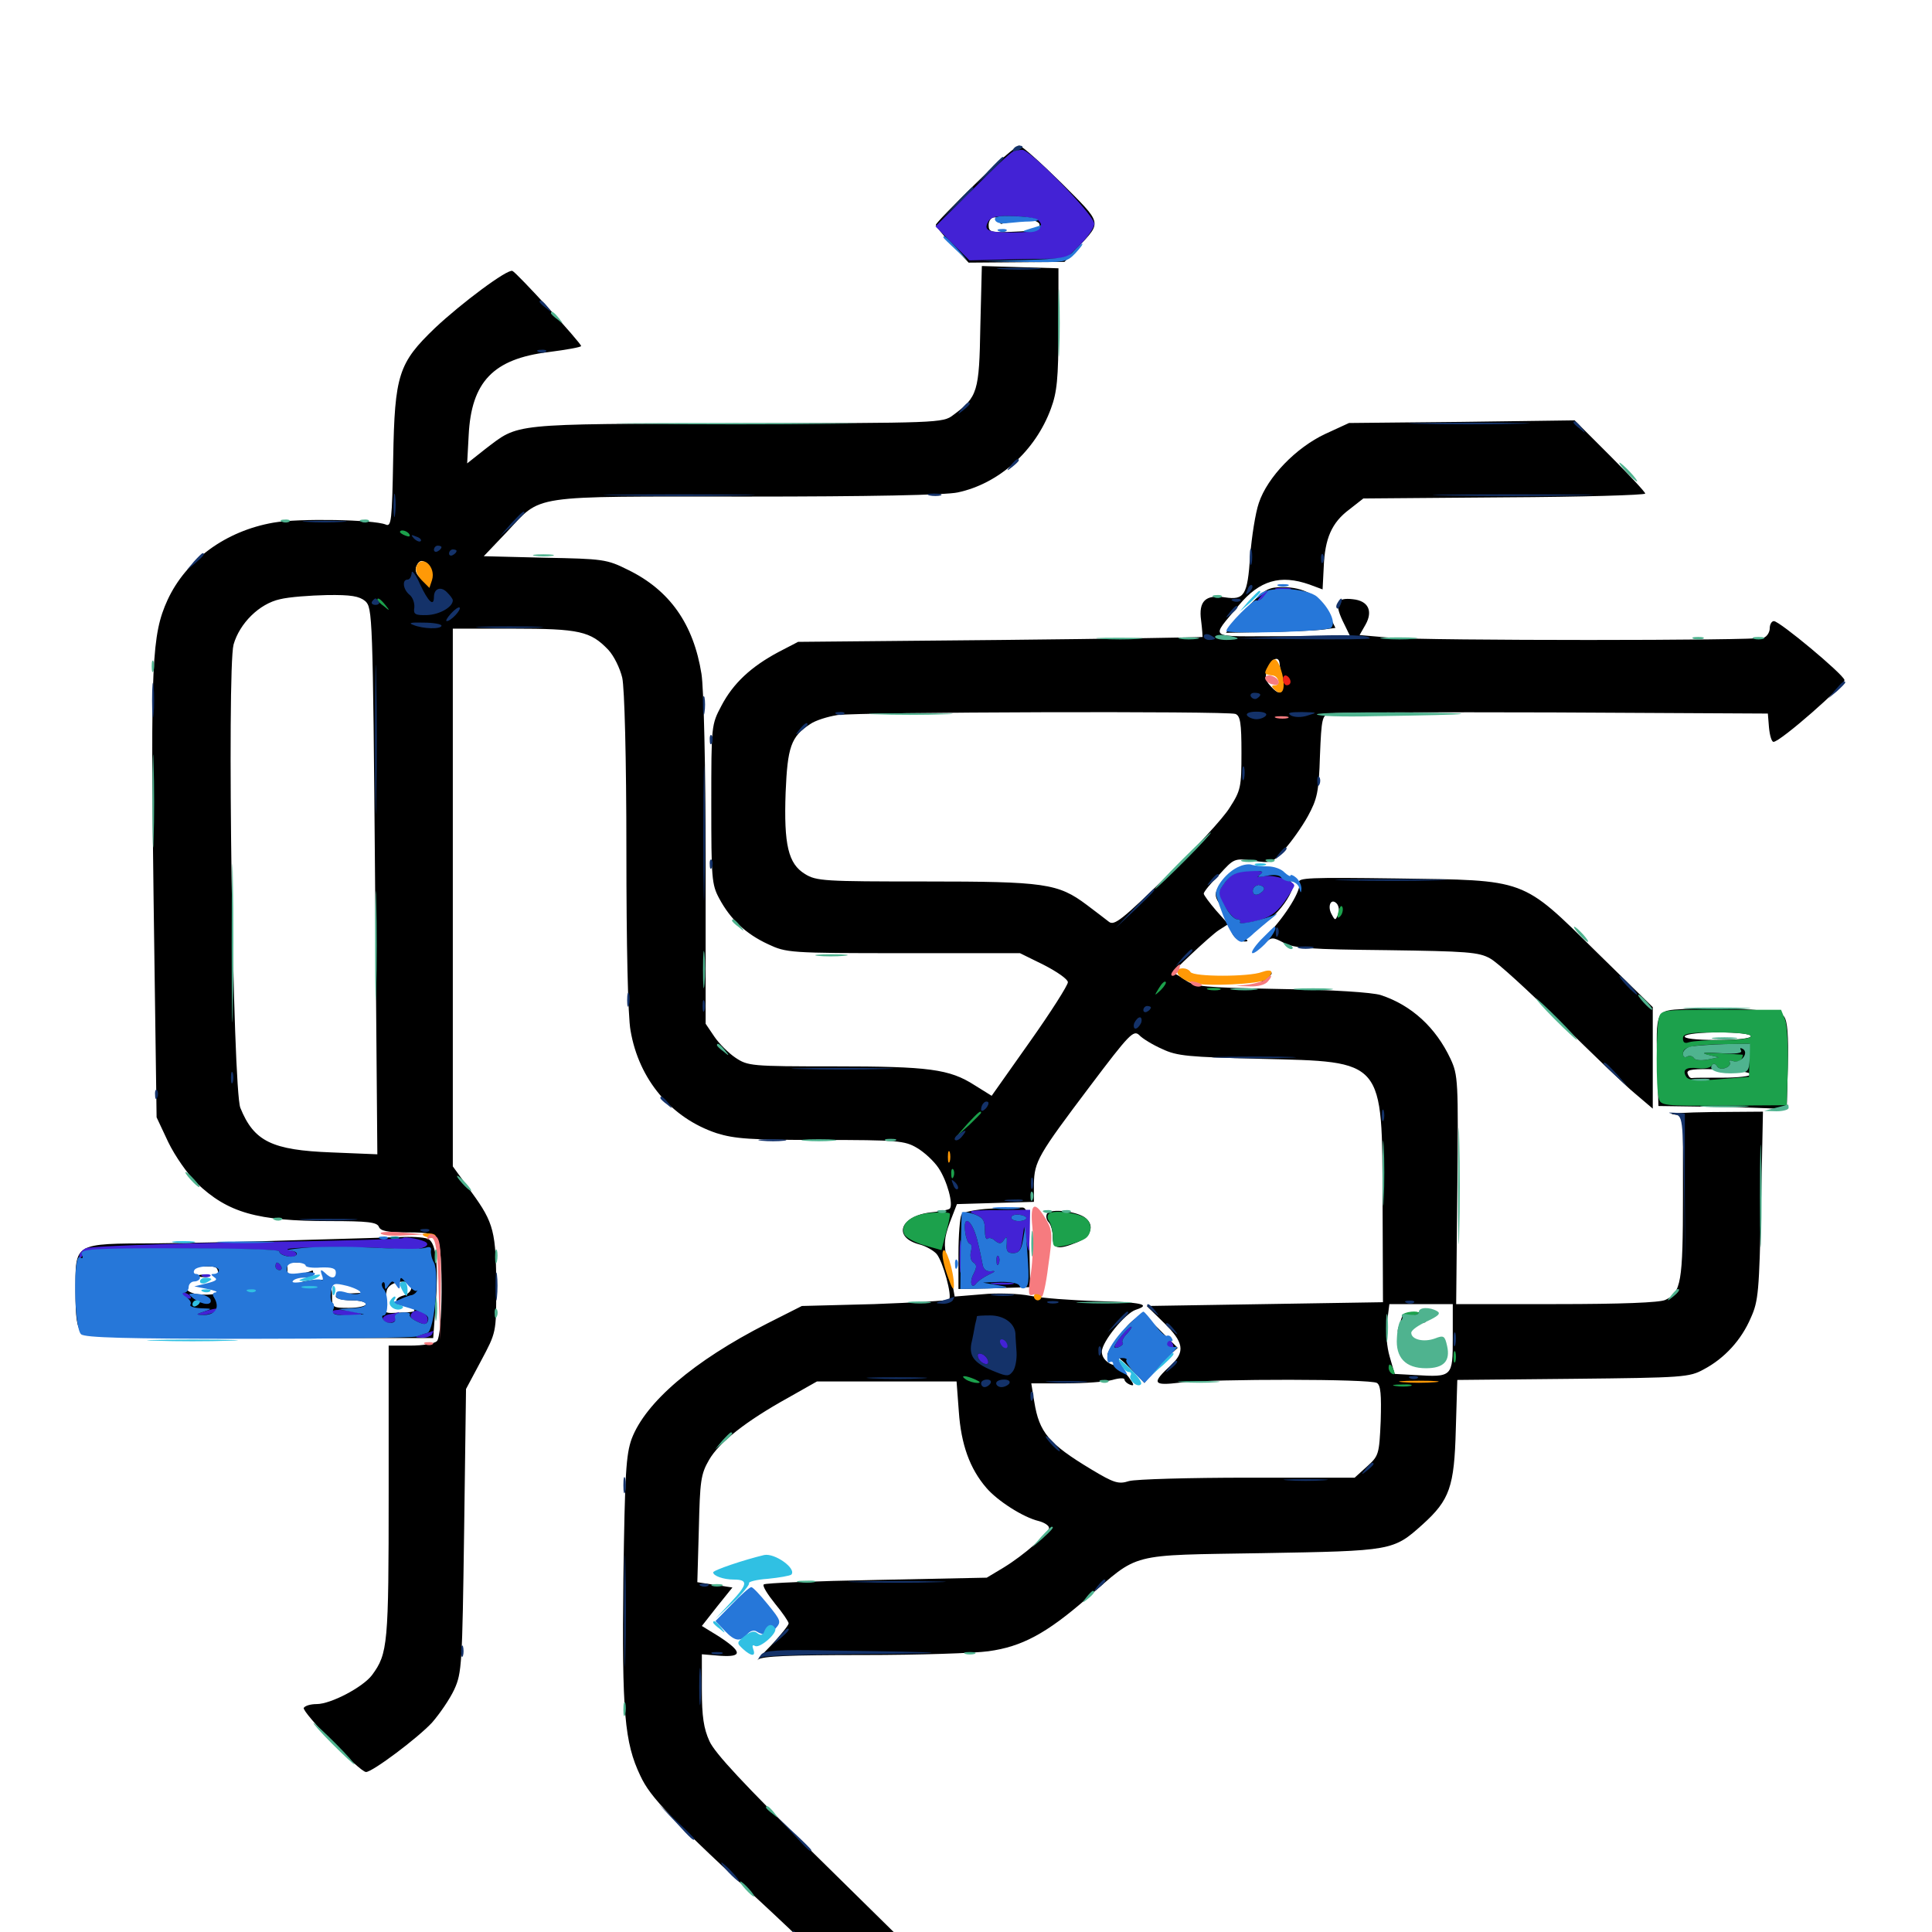 <svg xmlns="http://www.w3.org/2000/svg" viewBox="0 -1000 1000 1000">
	<path fill="#000000" d="M504.688 -904.688C493.555 -893.75 484.375 -884.375 484.375 -883.594C484.375 -883.008 488.086 -878.32 492.773 -873.242L501.367 -864.062L526.172 -864.258L550.977 -864.453L558.203 -872.266C570.312 -885.352 570.703 -883.984 549.414 -905.273C538.672 -915.82 528.906 -924.609 527.539 -924.609C525.977 -924.609 515.82 -915.625 504.688 -904.688ZM517.578 -885.352C517.578 -883.789 518.359 -883.789 520.117 -884.961C524.023 -888.086 538.086 -886.914 538.086 -883.594C538.086 -881.25 535.156 -880.469 525 -880.078C512.695 -879.492 511.719 -879.883 511.719 -883.594C511.719 -885.742 513.086 -887.5 514.648 -887.5C516.211 -887.5 517.578 -886.523 517.578 -885.352ZM507.422 -831.055C506.836 -797.07 506.055 -794.531 493.359 -785.156C488.086 -781.055 485.742 -781.055 381.25 -780.859C263.086 -780.469 268.945 -781.055 251.172 -767.578L241.797 -760.156L242.578 -774.609C243.945 -802.344 255.273 -814.258 283.984 -817.773C293.164 -818.945 300.781 -820.312 300.781 -820.898C300.781 -822.461 267.383 -858.984 265.234 -859.766C262.695 -860.938 238.672 -842.969 225.195 -830.273C206.25 -812.109 204.297 -806.055 203.516 -762.891C202.93 -730.273 202.539 -727.148 199.609 -728.516C193.359 -731.055 154.883 -731.836 141.602 -729.492C116.797 -725.195 96.289 -710.156 86.719 -689.453C78.516 -671.484 77.93 -656.641 79.492 -534.961L81.055 -421.68L87.109 -408.789C90.625 -401.562 97.07 -392.383 101.758 -387.695C117.969 -372.266 132.812 -367.969 170.898 -367.969C190.43 -367.969 195.117 -367.383 196.094 -365.039C196.875 -362.891 200.391 -362.109 210.742 -362.109C222.266 -362.109 224.805 -361.523 226.562 -358.398C229.492 -352.93 229.102 -308.789 226.172 -305.859C224.805 -304.492 218.75 -303.516 212.5 -303.516H201.172V-227.539C201.172 -148.828 200.781 -144.141 192.578 -133.008C187.891 -126.758 171.289 -117.969 163.867 -117.969C160.938 -117.969 158.008 -117.188 157.227 -116.016C156.055 -114.062 186.133 -82.812 189.453 -82.812C192.773 -82.812 216.211 -100.391 223.633 -108.398C227.539 -112.891 232.812 -120.508 235.156 -125.586C239.062 -134.18 239.258 -138.281 240.234 -207.812L241.211 -281.055L249.023 -295.703C256.836 -310.352 256.836 -310.352 256.836 -332.812C256.836 -362.305 255.664 -366.992 244.141 -382.812L234.375 -396.289V-535.352V-674.609H265.625C300 -674.609 305.664 -673.242 314.844 -663.672C317.773 -660.547 320.898 -654.102 322.07 -649.219C323.242 -643.945 324.219 -608.008 324.219 -559.57C324.219 -510.938 325 -473.828 326.367 -466.602C330.664 -441.211 347.461 -421.289 370.898 -413.477C380.273 -410.547 388.281 -409.961 424.805 -409.961C464.648 -409.961 468.359 -409.57 474.609 -405.859C478.32 -403.711 483.398 -399.023 485.742 -395.508C490.234 -388.867 493.555 -376.562 491.602 -374.414C491.016 -373.828 486.523 -372.852 481.641 -372.461C465.82 -370.508 461.914 -359.57 475.977 -355.859C479.102 -355.078 483.203 -352.734 484.766 -350.977C488.086 -347.07 492.969 -329.102 491.211 -327.344C490.625 -326.758 473.242 -325.781 452.539 -325L415.039 -324.023L396.875 -314.844C358.984 -295.508 334.18 -274.219 326.953 -255.273C324.023 -247.07 323.438 -237.5 322.656 -182.812C321.875 -113.672 323.242 -98.047 331.445 -80.859C336.719 -69.531 346.484 -59.375 400.195 -9.57C425.781 14.453 427.344 16.211 427.734 23.633C427.93 27.93 428.711 33.984 429.492 37.109L430.664 42.578L442.383 33.789C448.828 28.906 458.008 21.289 462.891 16.992L471.68 8.984L421.289 -40.625C385.547 -75.977 369.922 -92.578 367.188 -98.828C364.258 -105.273 363.281 -111.523 363.281 -125.391V-143.75L372.852 -142.969C384.57 -142.188 384.18 -145.117 371.875 -153.125L363.281 -158.398L371.094 -168.359L379.102 -178.32L369.922 -179.688L360.938 -181.055L361.719 -208.594C362.305 -233.398 362.695 -236.914 366.992 -244.336C372.266 -253.516 386.133 -264.453 408.008 -276.562L422.852 -284.961H458.984H495.117L496.289 -269.336C497.461 -252.344 501.953 -239.844 510.547 -229.883C516.211 -223.242 529.492 -214.648 537.695 -212.695C540.625 -211.914 542.969 -210.352 542.969 -209.18C542.969 -206.445 530.078 -195.117 519.531 -188.672L510.742 -183.398L453.711 -182.227C422.266 -181.641 395.898 -180.664 395.312 -179.883C394.531 -179.102 397.266 -174.805 401.172 -169.922C405.078 -165.234 408.203 -160.547 408.203 -159.766C408.203 -158.789 404.102 -153.711 399.023 -148.242C393.75 -142.969 391.016 -139.648 392.383 -141.016C394.531 -142.773 408.594 -143.359 447.07 -143.359C475.781 -143.359 504.688 -144.336 511.523 -145.312C528.906 -147.656 541.602 -154.492 562.5 -172.656C590.039 -196.68 583.398 -194.922 653.32 -196.094C720.703 -197.266 721.094 -197.266 736.328 -210.938C750.391 -223.633 752.734 -230.469 753.516 -259.961L754.297 -285.742L814.062 -286.328C871.289 -286.914 874.414 -287.109 881.836 -291.211C892.578 -296.875 901.367 -306.445 906.25 -317.969C910.156 -326.562 910.547 -331.641 911.523 -375.977L912.5 -424.609L886.328 -424.414C872.07 -424.219 862.695 -423.633 865.82 -423.242L871.094 -422.461V-380.664C871.094 -336.328 870.117 -330.859 861.914 -327.148C858.984 -325.781 839.258 -325 805.469 -325H753.711L754.297 -384.18C754.883 -440.625 754.688 -443.555 750.781 -451.953C743.164 -468.164 730.664 -479.688 714.648 -484.961C710.156 -486.328 690.039 -487.695 663.086 -488.086C622.852 -488.867 618.359 -489.258 613.477 -492.773C610.352 -494.922 607.617 -496.484 607.031 -496.289C604.492 -494.922 626.758 -516.016 630.859 -518.555L635.742 -521.68L629.297 -528.906C625.977 -532.812 623.047 -536.719 623.047 -537.5C623.047 -538.281 626.562 -542.773 631.055 -547.266C638.672 -555.664 638.867 -555.859 648.633 -554.492C658.008 -553.125 658.594 -553.32 664.844 -560.352C668.359 -564.258 673.828 -571.875 676.953 -577.539C681.836 -586.523 682.617 -590.039 683.203 -608.789C683.984 -628.32 684.375 -629.883 688.281 -630.664C690.43 -631.25 742.578 -631.445 803.711 -631.25L915.039 -630.664L915.625 -623.438C916.016 -619.336 916.992 -616.016 917.969 -616.016C921.484 -616.016 955.273 -645.703 954.688 -648.047C953.906 -651.172 921.094 -678.516 918.164 -678.516C916.992 -678.516 916.016 -676.758 916.016 -674.805C916.016 -672.852 914.648 -670.508 912.891 -669.922C908.789 -668.359 739.844 -668.359 719.531 -669.922L703.711 -671.289L706.836 -676.758C710.742 -683.789 708.203 -689.062 700.195 -689.844C691.992 -690.82 690.625 -687.891 694.922 -678.711L698.828 -670.703H663.672C623.828 -670.703 626.562 -668.75 641.211 -686.719C651.953 -699.609 662.695 -702.734 677.734 -697.461L684.57 -694.922L685.156 -706.445C685.742 -721.289 689.258 -729.492 698.438 -736.328L705.664 -741.992L778.711 -742.578C818.75 -742.773 851.562 -743.75 851.562 -744.531C851.562 -745.312 843.359 -754.102 833.398 -764.062L815.039 -782.422L756.641 -781.641L698.242 -781.055L685.938 -775.391C670.898 -768.359 656.055 -753.125 651.562 -739.648C649.805 -734.57 647.852 -722.07 647.07 -712.109C645.703 -691.992 644.141 -689.258 633.984 -690.82C624.023 -692.383 620.312 -688.867 621.68 -678.906C622.266 -674.414 622.461 -670.508 622.461 -670.312C622.266 -670.117 575 -669.336 517.578 -668.75L413.086 -667.773L402.93 -662.5C388.672 -654.883 379.492 -646.289 373.438 -634.766C368.164 -624.805 368.164 -624.609 368.164 -583.789C368.164 -545.508 368.359 -542.188 372.266 -534.961C378.125 -524.023 386.133 -516.602 397.461 -511.328C407.031 -506.836 408.398 -506.641 467.578 -506.641H527.93L540.234 -500.586C547.07 -497.07 552.734 -493.164 552.734 -491.602C552.734 -490.039 543.945 -476.172 533.008 -460.742L513.281 -432.812L504.492 -438.281C491.406 -446.68 480.859 -448.047 431.836 -448.047C388.672 -448.047 387.109 -448.242 380.664 -452.539C377.148 -454.883 372.07 -459.961 369.727 -463.477L365.234 -470.117V-554.297C365.234 -603.32 364.258 -643.75 363.086 -651.172C358.984 -676.953 346.68 -694.531 325 -705.078C314.062 -710.547 312.109 -710.742 281.836 -711.328L250.391 -712.109L262.109 -724.414C280.859 -744.336 272.266 -742.969 386.523 -742.969C449.219 -742.969 489.648 -743.75 495.703 -745.117C516.992 -749.609 535.938 -766.602 543.945 -788.477C547.07 -796.875 547.852 -803.906 547.852 -829.883V-861.133L527.93 -861.719L508.203 -862.305ZM221.875 -704.883C223.438 -698.438 222.266 -697.461 217.773 -700.781C215.625 -702.344 214.648 -704.688 215.43 -706.641C217.188 -711.328 220.508 -710.352 221.875 -704.883ZM189.062 -688.867C192.773 -685.352 192.969 -682.227 194.141 -543.945L195.312 -402.539L171.484 -403.516C140.82 -404.688 131.445 -409.18 124.414 -426.562C120.508 -435.938 117.383 -653.32 120.898 -666.406C124.023 -677.344 134.18 -687.5 144.922 -689.844C149.609 -691.016 160.547 -691.797 169.141 -691.992C181.836 -692.188 185.938 -691.406 189.062 -688.867ZM662.305 -656.641C662.5 -655.273 662.891 -651.172 663.281 -647.852C664.062 -640.625 662.305 -639.648 657.422 -645.117C654.883 -647.852 654.688 -649.805 656.055 -653.906C658.203 -659.18 661.914 -660.742 662.305 -656.641ZM639.453 -630.469C641.992 -629.492 642.578 -625.781 642.578 -610.352C642.578 -592.578 642.188 -590.82 636.523 -582.031C633.398 -576.758 618.555 -560.742 603.906 -546.484C581.055 -524.219 576.758 -520.703 574.023 -522.852C572.266 -524.219 567.188 -528.125 562.5 -531.641C547.656 -542.773 540.82 -543.75 478.711 -543.75C426.758 -543.75 422.461 -543.945 416.602 -547.656C408.008 -552.93 405.664 -562.695 406.641 -589.844C407.617 -613.281 409.375 -618.75 419.336 -625.195C422.07 -627.148 428.516 -629.102 433.398 -629.883C444.922 -631.445 635.352 -632.031 639.453 -630.469ZM601.562 -457.031C609.375 -453.32 615.234 -452.93 652.344 -451.953C716.797 -450.391 715.43 -452.148 715.625 -376.953L715.82 -325.977L654.688 -325L593.555 -324.023L602.539 -315.234C612.695 -305.273 613.477 -300.391 606.25 -293.555C595.898 -283.984 596.484 -282.617 610.938 -284.375C629.102 -286.328 709.375 -286.328 712.695 -284.18C714.648 -283.008 715.039 -278.125 714.648 -264.453C713.867 -247.07 713.672 -246.484 707.422 -240.82L701.172 -235.156H645.898C615.625 -235.156 587.891 -234.375 584.375 -233.398C578.906 -231.641 576.562 -232.422 564.844 -239.453C542.773 -252.734 537.891 -258.594 535.352 -274.414L533.789 -283.984H551.562C561.328 -283.984 572.266 -284.766 575.781 -285.742C579.102 -286.719 582.031 -286.914 582.031 -285.938C582.031 -285.156 583.398 -283.789 585.156 -283.203C587.305 -282.422 586.914 -283.594 583.984 -287.5C581.641 -290.43 579.102 -292.773 578.516 -292.969C573.828 -293.555 570.312 -296.68 570.312 -300.391C570.312 -305.469 582.422 -320.312 587.891 -322.07C596.289 -324.805 590.82 -325.977 567.773 -326.562C554.688 -326.953 539.062 -328.125 533.203 -329.297C527.344 -330.469 516.016 -330.859 508.398 -330.078L494.141 -328.906L493.164 -334.375C492.578 -337.305 491.211 -343.75 490.039 -348.633C488.477 -355.859 488.672 -359.18 491.602 -367.188L495.312 -376.758L515.234 -377.344L535.156 -377.93V-387.109C535.352 -398.828 537.305 -402.148 564.258 -437.891C584.57 -464.844 586.719 -466.992 589.648 -464.258C591.211 -462.5 596.68 -459.18 601.562 -457.031ZM751.953 -307.422C751.953 -287.305 751.758 -287.109 732.422 -288.281L721.875 -288.867L719.336 -297.656C717.773 -302.93 717.188 -310.156 717.969 -315.82L719.141 -325H735.547H751.953ZM512.695 -374.414C505.078 -374.023 498.438 -372.656 497.656 -371.289C496.875 -369.922 496.094 -360.742 496.094 -350.781V-332.812L514.648 -333.203L533.203 -333.789L532.812 -354.297C532.422 -370.898 531.641 -374.805 529.297 -375C527.734 -375 520.312 -374.805 512.695 -374.414ZM541.992 -371.875C541.211 -370.703 541.602 -368.555 542.773 -367.383C543.945 -366.211 544.922 -362.695 544.922 -359.766C544.922 -353.516 547.656 -352.93 557.617 -357.031C564.844 -360.156 566.602 -365.625 561.914 -369.531C557.812 -373.047 543.75 -374.609 541.992 -371.875ZM583.594 -313.867C580.859 -310.742 577.148 -306.055 575.391 -303.32C572.461 -298.438 572.461 -298.047 575.586 -295.508C578.711 -292.969 578.906 -293.164 576.367 -296.289C571.289 -302.734 577.344 -299.609 584.766 -291.992L592.383 -284.18L595.898 -288.867C598.047 -291.406 599.609 -294.727 599.609 -296.484C599.609 -298.242 600.586 -299.609 601.758 -299.609C602.734 -299.609 603.125 -298.438 602.344 -297.266C601.562 -295.898 602.734 -296.484 605.273 -298.438L609.57 -302.344L601.172 -310.742C596.68 -315.43 591.992 -319.141 590.82 -319.141C589.648 -319.141 586.328 -316.797 583.594 -313.867ZM725.586 -318.164C725 -316.602 724.219 -313.867 723.633 -312.305C723.242 -310.742 723.633 -309.375 724.609 -309.375C725.781 -309.375 726.562 -310.742 726.562 -312.305C726.562 -313.867 727.148 -315.039 728.125 -315.039C728.906 -314.844 731.641 -314.844 734.375 -315.234C738.867 -315.43 738.867 -315.625 735.352 -317.188C732.031 -318.359 732.617 -318.75 738.281 -319.531C744.141 -320.312 743.945 -320.508 735.742 -320.703C728.906 -321.094 726.172 -320.312 725.586 -318.164ZM648.633 -688.672C644.727 -684.57 640.039 -679.297 638.086 -676.953L634.57 -672.461L655.664 -672.852C667.188 -673.047 680.078 -673.633 683.984 -674.023L691.211 -675L687.5 -682.617C682.812 -691.602 675 -696.094 663.867 -696.094C657.031 -696.094 654.688 -694.922 648.633 -688.672ZM634.57 -545.508C627.93 -538.281 627.734 -536.523 632.812 -530.078C634.961 -527.344 636.719 -523.438 636.719 -521.289C636.719 -516.406 640.234 -512.5 644.531 -512.695C646.484 -512.695 645.898 -513.477 643.164 -514.844C640.625 -516.016 638.672 -517.773 638.672 -518.75C638.672 -519.727 640.234 -519.727 641.992 -518.555C647.656 -515.43 661.328 -525.195 667.383 -536.523C669.922 -541.602 669.922 -542.383 666.602 -544.922C655.664 -553.711 642.383 -553.906 634.57 -545.508ZM652.344 -539.844C652.344 -538.867 651.367 -537.891 650.195 -537.891C649.219 -537.891 648.828 -538.867 649.414 -539.844C650 -541.016 650.977 -541.797 651.562 -541.797C651.953 -541.797 652.344 -541.016 652.344 -539.844ZM672.461 -543.164C673.828 -539.648 665.625 -526.172 655.859 -516.016C648.828 -508.398 648.047 -505.859 654.688 -511.914C658.203 -515.039 658.789 -515.039 664.648 -511.914C669.922 -509.18 678.516 -508.594 717.773 -508.203C759.18 -507.617 765.43 -507.227 771.289 -503.906C775 -501.953 791.211 -487.109 807.422 -471.094C823.633 -455.078 841.016 -438.281 846.289 -433.984L855.469 -426.172V-452.539V-478.711L826.562 -507.031C787.305 -545.703 790.625 -544.336 722.852 -545.312C677.93 -545.898 671.484 -545.703 672.461 -543.164ZM692.578 -526.758C691.211 -523.438 691.016 -523.438 689.258 -526.758C686.914 -530.859 688.867 -535.352 691.797 -532.422C692.969 -531.25 693.359 -528.711 692.578 -526.758ZM654.102 -493.555C651.562 -490.43 651.758 -490.234 654.883 -492.773C656.641 -494.141 658.203 -495.703 658.203 -496.094C658.203 -497.656 656.641 -496.68 654.102 -493.555ZM871.68 -477.734C856.836 -476.953 857.031 -477.344 857.812 -448.047L858.398 -427.539L885.742 -427.148C900.781 -426.953 915.82 -426.367 918.945 -426.172L924.805 -425.586L925.391 -448.047C925.781 -464.062 925.195 -471.484 923.438 -473.828C920.703 -477.148 897.07 -478.906 871.68 -477.734ZM906.25 -463.672C906.25 -462.5 899.023 -461.719 888.477 -461.719C877.344 -461.719 871.289 -462.5 872.07 -463.672C872.656 -464.844 880.664 -465.625 889.844 -465.625C899.414 -465.625 906.25 -464.844 906.25 -463.672ZM906.25 -443.945C906.25 -442.969 899.609 -442.188 891.602 -442.188C883.594 -442.188 876.367 -442.188 875.586 -441.992C874.609 -441.992 873.828 -443.164 873.438 -444.531C873.047 -446.484 876.758 -446.875 889.648 -446.484C898.828 -446.094 906.25 -444.922 906.25 -443.945ZM157.227 -358.203C134.57 -357.422 100.391 -356.641 80.859 -356.445C37.5 -356.25 39.062 -357.031 39.062 -331.25C39.062 -317.773 39.844 -312.891 42.188 -310.547C44.922 -307.812 55.859 -307.422 134.766 -307.422H224.219L225.586 -325.781C226.953 -344.531 225.781 -356.25 221.875 -358.594C220.703 -359.375 214.844 -359.961 208.984 -359.766C203.125 -359.57 179.883 -358.789 157.227 -358.203ZM181.25 -345.117C184.57 -344.531 187.5 -343.164 187.5 -342.188C187.5 -341.016 185.156 -340.625 182.227 -341.406C176.758 -342.383 176.758 -342.383 182.617 -339.648C185.938 -338.086 187.695 -336.914 186.719 -336.719C185.742 -336.719 186.133 -335.352 187.5 -333.789C189.648 -331.25 189.062 -330.859 184.375 -330.664C181.25 -330.469 177.539 -330.469 176.367 -330.664C175 -330.859 173.828 -330.078 173.828 -328.906C173.828 -327.93 177.344 -326.953 181.641 -326.953C185.938 -326.953 189.453 -326.172 189.453 -325C189.453 -324.023 185.547 -323.047 180.664 -323.047C172.07 -323.047 171.875 -323.242 171.875 -329.102C171.875 -333.008 171.094 -334.766 169.531 -334.18C168.164 -333.789 167.188 -331.445 167.578 -329.102C168.164 -325 167.578 -324.805 158.789 -325.391L149.414 -325.977L149.023 -336.328L148.633 -346.68L161.719 -346.289C168.945 -346.094 177.734 -345.508 181.25 -345.117ZM112.891 -337.305C112.891 -330.078 112.695 -329.883 105.273 -329.883C98.047 -329.883 93.75 -333.398 97.656 -335.742C98.828 -336.523 99.609 -338.672 99.609 -340.82C99.609 -343.75 100.977 -344.531 106.25 -344.531C112.891 -344.531 113.086 -344.336 112.891 -337.305ZM212.891 -333.398C212.891 -331.836 211.133 -330.078 208.984 -329.492C203.906 -328.125 203.906 -325 208.789 -325C210.938 -325 213.281 -324.219 213.867 -323.047C215.234 -320.898 215.039 -320.898 205.078 -320.508C197.852 -320.117 197.656 -320.508 200.195 -332.031C201.367 -337.109 212.891 -338.477 212.891 -333.398ZM142.578 -331.055C142.578 -333.398 123.633 -333.398 122.07 -330.859C121.484 -329.883 121.484 -328.906 122.461 -328.711C123.242 -328.711 126.758 -328.32 129.883 -327.93C137.109 -327.344 142.578 -328.516 142.578 -331.055ZM113.281 -325C113.281 -326.172 110.156 -326.953 106.445 -326.953C102.734 -326.953 99.609 -326.172 99.609 -325C99.609 -324.023 102.734 -323.047 106.445 -323.047C110.156 -323.047 113.281 -324.023 113.281 -325ZM156.25 -340.625L151.367 -339.062L156.836 -338.867C159.766 -338.672 162.109 -339.648 162.109 -340.625C162.109 -341.797 161.914 -342.578 161.719 -342.383C161.328 -342.188 158.984 -341.406 156.25 -340.625ZM158.203 -336.914C164.453 -338.086 181.25 -337.695 182.812 -336.328C183.203 -335.938 176.172 -335.547 167.383 -335.547C156.055 -335.547 153.32 -335.938 158.203 -336.914ZM103.125 -339.258C101.758 -339.844 102.734 -340.234 105.469 -340.234C108.203 -340.234 109.18 -339.844 108.008 -339.258C106.641 -338.867 104.297 -338.867 103.125 -339.258Z"/>
	<path fill="#ff9906" d="M215.43 -706.641C214.844 -704.883 216.016 -701.953 218.359 -699.609L222.266 -695.703L223.633 -699.805C225.781 -706.836 218.164 -713.477 215.43 -706.641ZM656.25 -655.078C654.102 -651.172 654.297 -650.977 658.594 -650.391C661.719 -650.195 663.086 -645.312 659.961 -645.312C658.008 -645.312 658.008 -644.727 659.57 -643.164C663.672 -639.062 665.625 -642.969 663.672 -651.172C661.328 -659.766 659.375 -660.938 656.25 -655.078ZM609.375 -497.07C609.375 -494.922 612.695 -492.578 617.188 -491.211C623.438 -489.258 652.539 -490.625 655.273 -492.969C659.961 -496.875 658.594 -498.828 653.125 -496.875C646.68 -494.336 617.773 -494.336 616.211 -496.875C614.648 -499.414 609.375 -499.414 609.375 -497.07ZM490.625 -401.172C490.625 -398.438 491.016 -397.461 491.602 -398.828C491.992 -400 491.992 -402.344 491.602 -403.711C491.016 -404.883 490.625 -403.906 490.625 -401.172ZM218.75 -361.133C218.75 -359.766 224.609 -358.594 225.391 -359.766C225.977 -360.547 224.609 -361.523 222.461 -361.523C220.508 -361.719 218.75 -361.523 218.75 -361.133ZM488.086 -352.344C487.305 -350.781 488.477 -345.117 490.43 -339.648C492.773 -332.812 493.75 -331.445 493.75 -334.766C493.75 -342.188 489.258 -355.859 488.086 -352.344ZM535.156 -328.906C535.156 -327.93 536.133 -326.953 537.109 -326.953C538.281 -326.953 539.062 -327.93 539.062 -328.906C539.062 -330.078 538.281 -330.859 537.109 -330.859C536.133 -330.859 535.156 -330.078 535.156 -328.906ZM726.172 -284.57C721.484 -284.961 725.195 -285.352 734.375 -285.352C743.555 -285.352 747.266 -284.961 742.773 -284.57C738.086 -284.18 730.664 -284.18 726.172 -284.57Z"/>
	<path fill="#ef2218" d="M664.062 -648.438C664.062 -646.68 665.039 -645.312 666.016 -645.312C667.188 -645.312 667.969 -646.094 667.969 -647.07C667.969 -648.242 667.188 -649.609 666.016 -650.195C665.039 -650.781 664.062 -650 664.062 -648.438Z"/>
	<path fill="#1ca14c" d="M207.031 -724.609C207.031 -726.172 210.742 -725.391 211.914 -723.438C212.5 -722.266 211.719 -722.07 210.156 -722.656C208.398 -723.242 207.031 -724.219 207.031 -724.609ZM195.312 -689.453C195.312 -689.062 196.875 -687.5 198.828 -686.133C201.758 -683.594 201.953 -683.789 199.414 -686.914C196.875 -690.039 195.312 -691.016 195.312 -689.453ZM692.773 -528.32C691.992 -525 692.188 -524.219 693.75 -525.781C694.727 -526.758 695.312 -528.906 694.922 -530.273C694.336 -531.836 693.555 -530.859 692.773 -528.32ZM599.805 -488.477C597.266 -484.375 597.461 -484.375 600.781 -487.5C602.734 -489.453 603.906 -491.406 603.32 -491.797C602.734 -492.383 601.172 -490.82 599.805 -488.477ZM625.586 -487.695C623.633 -488.281 624.805 -488.672 627.93 -488.672C631.25 -488.672 632.617 -488.281 631.445 -487.695C630.078 -487.305 627.344 -487.305 625.586 -487.695ZM858.594 -473.047C857.227 -467.578 857.031 -436.719 858.594 -431.445C859.57 -427.734 861.133 -427.539 892.188 -427.734L924.805 -427.93L925.391 -447.461C925.586 -458.203 925 -469.336 924.023 -472.07L921.875 -477.344H890.82C860.352 -477.344 859.766 -477.344 858.594 -473.047ZM906.25 -463.672C906.25 -462.5 900.195 -461.719 891.797 -461.719C883.789 -461.719 875.977 -461.133 874.219 -460.547C872.07 -459.766 871.094 -460.352 871.094 -462.5C871.094 -465.039 873.828 -465.625 888.672 -465.625C899.023 -465.625 906.25 -464.844 906.25 -463.672ZM905.469 -451.172L905.273 -442.578L889.844 -441.406C878.516 -440.43 874.023 -440.82 872.852 -442.578C870.508 -446.289 872.656 -447.852 878.906 -447.07C882.031 -446.68 885.352 -447.266 885.938 -448.438C886.719 -449.805 887.695 -449.609 888.672 -448.242C889.258 -446.875 891.406 -446.484 893.164 -447.266C894.922 -447.852 895.898 -449.219 895.312 -450.195C894.727 -451.172 895.508 -451.367 897.07 -450.781C898.633 -450.195 900.586 -450.586 901.367 -451.758C901.953 -452.93 902.344 -453.906 901.953 -454.102C901.562 -454.102 896.094 -454.492 889.648 -454.883C882.031 -455.273 880.078 -455.078 883.789 -454.102L889.648 -452.734L883.789 -451.562C880.469 -450.977 877.344 -451.172 876.758 -452.344C875.977 -453.516 874.414 -453.711 873.242 -453.125C872.07 -452.344 871.094 -452.93 871.094 -454.688C871.094 -458.203 875.586 -459.18 892.773 -459.57L905.664 -459.766ZM500.781 -418.359L495.117 -411.914L501.562 -417.578C504.883 -420.898 507.812 -423.633 507.812 -424.023C507.812 -425.586 506.25 -424.219 500.781 -418.359ZM492.383 -392.188C492.383 -390.039 492.969 -389.453 493.555 -391.016C494.141 -392.383 493.945 -394.141 493.359 -394.727C492.773 -395.508 492.188 -394.336 492.383 -392.188ZM482.227 -372.266C472.266 -371.68 465.82 -366.797 467.969 -361.328C468.555 -359.57 473.242 -357.031 478.32 -355.469L487.305 -352.93L489.648 -361.914C491.016 -366.797 491.992 -371.289 491.602 -371.875C491.406 -372.461 487.109 -372.656 482.227 -372.266ZM543.359 -372.07C541.992 -371.289 541.797 -369.727 542.969 -367.969C544.141 -366.406 544.922 -362.5 544.922 -359.57C544.922 -354.297 545.312 -354.102 551.367 -355.273C554.688 -356.055 559.18 -357.422 561.133 -358.594C565.039 -360.547 565.625 -366.602 562.109 -369.336C558.789 -372.07 546.094 -373.828 543.359 -372.07ZM725.781 -319.336C726.758 -321.094 734.375 -321.875 734.375 -320.312C734.375 -319.922 732.227 -319.141 729.492 -318.75C726.953 -318.164 725.195 -318.555 725.781 -319.336ZM752.344 -297.656C752.344 -294.922 752.734 -293.945 753.32 -295.312C753.711 -296.484 753.711 -298.828 753.32 -300.195C752.734 -301.367 752.344 -300.391 752.344 -297.656ZM718.75 -291.992C718.75 -290.82 719.531 -289.453 720.703 -288.867C721.875 -288.281 722.07 -289.062 721.484 -290.625C720.117 -294.141 718.75 -294.727 718.75 -291.992ZM500 -285.938C501.562 -284.961 504.297 -284.18 505.859 -284.18C507.812 -284.18 507.422 -284.766 504.883 -285.938C499.609 -288.281 496.484 -288.281 500 -285.938ZM722.266 -282.617C719.727 -283.008 721.289 -283.398 725.586 -283.398C729.883 -283.594 731.836 -283.203 730.078 -282.617C728.125 -282.227 724.609 -282.227 722.266 -282.617Z"/>
	<path fill="#143269" d="M524.414 -922.656C523.828 -921.484 524.609 -921.289 526.172 -921.875C529.688 -923.242 530.273 -924.609 527.539 -924.609C526.367 -924.609 525 -923.828 524.414 -922.656ZM511.523 -911.523L504.883 -904.102L512.305 -910.742C518.945 -917.188 520.508 -918.75 518.945 -918.75C518.555 -918.75 515.234 -915.43 511.523 -911.523ZM495.117 -894.922L487.305 -886.523L495.703 -894.336C503.32 -901.367 504.883 -903.125 503.32 -903.125C502.93 -903.125 499.219 -899.414 495.117 -894.922ZM518.164 -860.742C512.891 -861.133 517.188 -861.328 527.344 -861.328C537.5 -861.328 541.797 -861.133 536.719 -860.742C531.445 -860.352 523.242 -860.352 518.164 -860.742ZM279.297 -843.75C279.297 -843.359 280.859 -841.797 282.812 -840.43C285.742 -837.891 285.938 -838.086 283.398 -841.211C280.859 -844.336 279.297 -845.312 279.297 -843.75ZM278.906 -817.773C277.344 -818.359 277.93 -818.945 280.078 -818.945C282.227 -819.141 283.398 -818.555 282.617 -817.969C282.031 -817.383 280.273 -817.188 278.906 -817.773ZM497.852 -788.477C495.312 -785.352 495.508 -785.156 498.633 -787.695C500.391 -789.062 501.953 -790.625 501.953 -791.016C501.953 -792.578 500.391 -791.602 497.852 -788.477ZM734.766 -780.664C721.094 -780.859 732.812 -781.25 760.742 -781.25C788.672 -781.25 799.805 -780.859 785.547 -780.664C771.289 -780.273 748.438 -780.273 734.766 -780.664ZM814.453 -781.25C814.453 -780.859 816.016 -779.297 817.969 -777.93C820.898 -775.391 821.094 -775.586 818.555 -778.711C816.016 -781.836 814.453 -782.812 814.453 -781.25ZM523.242 -759.18C520.703 -756.055 520.898 -755.859 524.023 -758.398C525.781 -759.766 527.344 -761.328 527.344 -761.719C527.344 -763.281 525.781 -762.305 523.242 -759.18ZM203.711 -738.086C203.711 -732.812 204.102 -730.664 204.492 -733.789C204.883 -736.719 204.883 -741.016 204.492 -743.555C204.102 -745.898 203.711 -743.555 203.711 -738.086ZM319.922 -743.555C302.344 -743.75 316.602 -744.141 351.562 -744.141C386.523 -744.141 400.781 -743.75 383.398 -743.555C365.82 -743.164 337.305 -743.164 319.922 -743.555ZM481.055 -743.555C479.102 -744.141 480.273 -744.531 483.398 -744.531C486.719 -744.531 488.086 -744.141 486.914 -743.555C485.547 -743.164 482.812 -743.164 481.055 -743.555ZM749.609 -743.555C731.055 -743.75 746.094 -744.141 783.203 -744.141C820.312 -744.141 835.352 -743.75 816.992 -743.555C798.438 -743.164 767.969 -743.164 749.609 -743.555ZM264.453 -728.906L258.789 -722.461L265.234 -728.125C268.555 -731.445 271.484 -734.18 271.484 -734.57C271.484 -736.133 269.922 -734.766 264.453 -728.906ZM158.789 -729.883C153.516 -730.273 157.812 -730.469 167.969 -730.469C178.125 -730.469 182.422 -730.273 177.344 -729.883C172.07 -729.492 163.867 -729.492 158.789 -729.883ZM214.258 -721.289C215.625 -719.922 217.188 -719.336 217.773 -719.922C218.359 -720.508 217.383 -721.68 215.43 -722.266C212.695 -723.438 212.5 -723.242 214.258 -721.289ZM224.609 -715.43C224.609 -716.602 225.586 -717.578 226.562 -717.578C227.734 -717.578 228.516 -717.188 228.516 -716.797C228.516 -716.211 227.734 -715.234 226.562 -714.648C225.586 -714.062 224.609 -714.453 224.609 -715.43ZM646.875 -711.719C646.875 -708.008 647.266 -706.445 647.852 -708.398C648.242 -710.156 648.242 -713.281 647.852 -715.234C647.266 -716.992 646.875 -715.43 646.875 -711.719ZM232.422 -713.477C232.422 -714.648 233.398 -715.625 234.375 -715.625C235.547 -715.625 236.328 -715.234 236.328 -714.844C236.328 -714.258 235.547 -713.281 234.375 -712.695C233.398 -712.109 232.422 -712.5 232.422 -713.477ZM100.391 -709.375L96.68 -704.883L101.172 -708.594C105.273 -712.109 106.445 -713.672 104.883 -713.672C104.492 -713.672 102.539 -711.719 100.391 -709.375ZM683.789 -710.547C683.789 -708.398 684.375 -707.812 684.961 -709.375C685.547 -710.742 685.352 -712.5 684.766 -713.086C684.18 -713.867 683.594 -712.695 683.789 -710.547ZM213.086 -703.516C212.891 -701.562 212.109 -700 210.938 -700C208.008 -700 208.594 -694.922 211.914 -692.188C213.672 -690.82 214.648 -687.891 214.453 -685.547C213.867 -682.031 214.844 -681.445 221.094 -681.641C227.344 -681.836 234.375 -685.742 234.375 -689.258C234.375 -690.039 233.008 -691.797 231.445 -693.359C228.32 -696.68 224.609 -695.508 224.609 -691.016C224.609 -685.742 221.68 -688.477 217.383 -697.656C215.234 -702.734 213.086 -705.273 213.086 -703.516ZM645.703 -694.727C644.531 -691.992 644.727 -691.797 646.68 -693.555C648.047 -694.922 648.633 -696.484 648.047 -697.07C647.461 -697.656 646.289 -696.68 645.703 -694.727ZM192.578 -688.672C191.992 -687.695 192.773 -686.914 194.336 -686.914C195.898 -686.914 196.68 -687.695 196.094 -688.672C195.508 -689.453 194.727 -690.234 194.336 -690.234C193.945 -690.234 193.164 -689.453 192.578 -688.672ZM638.281 -688.867C636.719 -689.453 637.305 -690.039 639.453 -690.039C641.602 -690.234 642.773 -689.648 641.992 -689.062C641.406 -688.477 639.648 -688.281 638.281 -688.867ZM692.383 -688.086C691.602 -686.914 691.406 -685.742 691.992 -685.156C692.383 -684.57 693.359 -685.547 693.945 -687.305C695.312 -690.625 694.141 -691.211 692.383 -688.086ZM233.398 -682.422C231.445 -680.273 230.469 -678.516 231.25 -678.516C233.398 -678.516 238.867 -684.375 237.891 -685.547C237.305 -685.938 235.352 -684.57 233.398 -682.422ZM636.523 -683.008C633.984 -679.883 634.18 -679.688 637.305 -682.227C640.43 -684.766 641.406 -686.328 639.844 -686.328C639.453 -686.328 637.891 -684.766 636.523 -683.008ZM194.141 -616.992C194.141 -582.617 194.531 -568.75 194.727 -586.328C195.117 -603.906 195.117 -632.031 194.727 -648.828C194.531 -665.625 194.141 -651.367 194.141 -616.992ZM213.867 -676.562C218.945 -674.414 228.516 -674.219 228.516 -676.172C228.516 -676.953 224.414 -677.734 219.141 -677.734C212.695 -677.93 211.133 -677.539 213.867 -676.562ZM249.609 -675.195C241.797 -675.391 248.047 -675.781 263.672 -675.781C279.297 -675.781 285.547 -675.391 277.93 -675.195C270.117 -674.805 257.227 -674.805 249.609 -675.195ZM623.047 -670.703C623.047 -671.68 624.414 -672.07 625.977 -671.484C627.539 -670.703 628.906 -669.922 628.906 -669.531C628.906 -669.141 627.539 -668.75 625.977 -668.75C624.414 -668.75 623.047 -669.531 623.047 -670.703ZM669.922 -670.703C698.242 -671.68 708.984 -671.289 708.984 -669.531C708.984 -669.141 693.359 -668.945 674.414 -669.141L639.648 -669.531ZM78.711 -637.5C78.711 -629.492 79.102 -626.172 79.492 -630.273C79.883 -634.18 79.883 -640.82 79.492 -644.922C79.102 -648.828 78.711 -645.508 78.711 -637.5ZM950 -642.969L946.289 -638.477L950.781 -642.188C953.125 -644.336 955.078 -646.289 955.078 -646.68C955.078 -648.242 953.516 -647.07 950 -642.969ZM363.867 -634.57C363.867 -630.273 364.258 -628.711 364.648 -631.25C365.039 -633.594 365.039 -637.109 364.648 -639.062C364.062 -640.82 363.672 -638.867 363.867 -634.57ZM647.461 -639.453C648.242 -638.281 649.609 -637.891 650.586 -638.477C653.32 -640.234 652.734 -641.406 649.219 -641.406C647.656 -641.406 646.875 -640.43 647.461 -639.453ZM433.203 -630.273C431.641 -630.859 432.227 -631.445 434.375 -631.445C436.523 -631.641 437.695 -631.055 436.914 -630.469C436.328 -629.883 434.57 -629.688 433.203 -630.273ZM645.508 -629.688C646.094 -628.711 648.438 -627.734 650.391 -627.734C652.344 -627.734 654.688 -628.711 655.273 -629.688C656.055 -630.859 653.906 -631.641 650.391 -631.641C646.875 -631.641 644.727 -630.859 645.508 -629.688ZM668.164 -629.688C669.922 -628.711 673.633 -628.516 676.953 -629.688C682.227 -631.25 682.031 -631.25 673.828 -631.445C667.578 -631.445 666.016 -631.055 668.164 -629.688ZM413.867 -622.461C411.328 -619.336 411.523 -619.141 414.648 -621.68C416.406 -623.047 417.969 -624.609 417.969 -625C417.969 -626.562 416.406 -625.586 413.867 -622.461ZM364.062 -568.164C364.062 -537.109 364.453 -524.609 364.648 -540.43C365.039 -556.445 365.039 -581.836 364.648 -597.07C364.453 -612.305 364.062 -599.414 364.062 -568.164ZM367.383 -616.797C367.383 -614.648 367.969 -614.062 368.555 -615.625C369.141 -616.992 368.945 -618.75 368.359 -619.336C367.773 -620.117 367.188 -618.945 367.383 -616.797ZM642.969 -599.414C642.969 -596.289 643.359 -595.117 643.945 -597.07C644.336 -598.828 644.336 -601.562 643.945 -602.93C643.359 -604.102 642.969 -602.734 642.969 -599.414ZM681.836 -595.312C681.836 -593.164 682.422 -592.578 683.008 -594.141C683.594 -595.508 683.398 -597.266 682.812 -597.852C682.227 -598.633 681.641 -597.461 681.836 -595.312ZM661.914 -558.008C659.375 -554.883 659.57 -554.688 662.695 -557.227C665.82 -559.766 666.797 -561.328 665.234 -561.328C664.844 -561.328 663.281 -559.766 661.914 -558.008ZM367.383 -552.344C367.383 -550.195 367.969 -549.609 368.555 -551.172C369.141 -552.539 368.945 -554.297 368.359 -554.883C367.773 -555.664 367.188 -554.492 367.383 -552.344ZM626.758 -544.336C624.219 -541.211 624.414 -541.016 627.539 -543.555C629.297 -544.922 630.859 -546.484 630.859 -546.875C630.859 -548.438 629.297 -547.461 626.758 -544.336ZM696.875 -544.336C683.594 -544.531 693.945 -544.922 719.727 -544.922C745.508 -544.922 756.25 -544.531 743.75 -544.336C731.25 -543.945 710.156 -543.945 696.875 -544.336ZM586.914 -529.688L577.148 -519.336L587.5 -529.102C596.875 -538.086 598.633 -539.844 597.07 -539.844C596.875 -539.844 592.188 -535.156 586.914 -529.688ZM660.352 -517.188C660.352 -515.039 660.938 -514.453 661.523 -516.016C662.109 -517.383 661.914 -519.141 661.328 -519.727C660.742 -520.508 660.156 -519.336 660.352 -517.188ZM672.461 -509.18C670.508 -509.766 672.07 -510.156 675.781 -510.156C679.492 -510.156 681.055 -509.766 679.297 -509.18C677.344 -508.789 674.219 -508.789 672.461 -509.18ZM612.109 -504.297L608.398 -499.805L612.891 -503.516C616.992 -507.031 618.164 -508.594 616.602 -508.594C616.211 -508.594 614.258 -506.641 612.109 -504.297ZM841.797 -490.039C844.336 -487.305 846.875 -485.156 847.266 -485.156C847.852 -485.156 846.289 -487.305 843.75 -490.039C841.211 -492.773 838.672 -494.922 838.281 -494.922C837.695 -494.922 839.258 -492.773 841.797 -490.039ZM324.609 -482.227C324.609 -479.102 325 -477.93 325.586 -479.883C325.977 -481.641 325.977 -484.375 325.586 -485.742C325 -486.914 324.609 -485.547 324.609 -482.227ZM363.672 -479.297C363.672 -476.562 364.062 -475.586 364.648 -476.953C365.039 -478.125 365.039 -480.469 364.648 -481.836C364.062 -483.008 363.672 -482.031 363.672 -479.297ZM591.797 -477.148C591.797 -478.32 592.773 -479.297 593.75 -479.297C594.922 -479.297 595.703 -478.906 595.703 -478.516C595.703 -477.93 594.922 -476.953 593.75 -476.367C592.773 -475.781 591.797 -476.172 591.797 -477.148ZM587.109 -470.508C586.523 -468.945 586.914 -467.578 587.695 -467.578C588.672 -467.578 589.844 -468.945 590.625 -470.508C591.211 -472.07 590.82 -473.438 590.039 -473.438C589.062 -473.438 587.891 -472.07 587.109 -470.508ZM631.25 -452.539C621.875 -452.734 630.078 -453.125 649.414 -453.125C668.75 -453.125 676.367 -452.734 666.406 -452.539C656.445 -452.148 640.625 -452.148 631.25 -452.539ZM830.078 -449.414C830.078 -449.023 833.008 -446.289 836.523 -442.969L842.773 -437.305L837.109 -443.75C831.641 -449.609 830.078 -450.977 830.078 -449.414ZM414.453 -446.68C402.93 -446.875 412.891 -447.266 436.523 -447.266C460.156 -447.266 469.531 -446.875 457.422 -446.68C445.312 -446.289 425.977 -446.289 414.453 -446.68ZM119.531 -442.188C119.531 -439.453 119.922 -438.477 120.508 -439.844C120.898 -441.016 120.898 -443.359 120.508 -444.727C119.922 -445.898 119.531 -444.922 119.531 -442.188ZM80.273 -433.203C80.273 -431.055 80.859 -430.469 81.445 -432.031C82.031 -433.398 81.836 -435.156 81.25 -435.742C80.664 -436.523 80.078 -435.352 80.273 -433.203ZM341.797 -431.641C341.797 -431.25 343.359 -429.688 345.312 -428.32C348.242 -425.781 348.438 -425.977 345.898 -429.102C343.359 -432.227 341.797 -433.203 341.797 -431.641ZM509.18 -429.102C508.398 -428.516 507.812 -426.953 507.812 -425.781C507.812 -424.609 508.789 -424.805 510.156 -426.172C511.328 -427.344 511.914 -428.906 511.523 -429.492C510.938 -430.078 509.766 -429.883 509.18 -429.102ZM715.234 -422.656C715.234 -419.922 715.625 -418.945 716.211 -420.312C716.602 -421.484 716.602 -423.828 716.211 -425.195C715.625 -426.367 715.234 -425.391 715.234 -422.656ZM866.602 -423.242C870.898 -422.461 871.094 -422.07 871.68 -382.031L872.266 -341.602L872.07 -382.617V-423.633L867.188 -424.023C862.891 -424.219 862.891 -424.219 866.602 -423.242ZM496.094 -412.891C494.531 -411.914 493.75 -410.547 494.336 -409.961C495.117 -409.375 496.68 -410.156 498.047 -411.914C500.781 -415.234 500.195 -415.625 496.094 -412.891ZM394.141 -409.57C390.625 -409.961 392.969 -410.352 399.414 -410.352C405.859 -410.352 408.789 -409.961 405.859 -409.57C402.93 -409.18 397.656 -409.18 394.141 -409.57ZM533.594 -387.5C533.594 -384.766 533.984 -383.789 534.57 -385.156C534.961 -386.328 534.961 -388.672 534.57 -390.039C533.984 -391.211 533.594 -390.234 533.594 -387.5ZM493.359 -386.914C493.945 -384.961 495.117 -383.984 495.703 -384.57C496.289 -385.156 495.703 -386.719 494.336 -388.086C492.383 -389.844 492.188 -389.648 493.359 -386.914ZM521.094 -378.32C518.555 -378.711 520.117 -379.102 524.414 -379.102C528.711 -379.297 530.664 -378.906 528.906 -378.32C526.953 -377.93 523.438 -377.93 521.094 -378.32ZM157.812 -368.555C150.977 -368.945 156.445 -369.141 169.922 -369.141C183.398 -369.141 188.867 -368.945 182.227 -368.555C175.391 -368.164 164.453 -368.164 157.812 -368.555ZM218.359 -362.695C216.797 -363.281 217.383 -363.867 219.531 -363.867C221.68 -364.062 222.852 -363.477 222.07 -362.891C221.484 -362.305 219.727 -362.109 218.359 -362.695ZM256.445 -333.789C256.445 -327.344 256.836 -325 257.227 -328.516C257.617 -332.031 257.617 -337.305 257.227 -340.234C256.836 -343.164 256.445 -340.234 256.445 -333.789ZM514.258 -329.492C511.133 -329.883 513.281 -330.273 518.555 -330.273C524.023 -330.273 526.367 -329.883 524.023 -329.492C521.484 -329.102 517.188 -329.102 514.258 -329.492ZM488.281 -326.953C483.789 -325.586 483.789 -325.391 487.695 -325.195C490.039 -325 492.578 -325.977 493.164 -326.953C493.75 -328.125 494.141 -328.906 493.75 -328.711C493.359 -328.516 491.016 -327.734 488.281 -326.953ZM542.578 -325.586C541.211 -326.172 542.188 -326.562 544.922 -326.562C547.656 -326.562 548.633 -326.172 547.461 -325.586C546.094 -325.195 543.75 -325.195 542.578 -325.586ZM728.125 -325.586C726.562 -326.172 727.148 -326.758 729.297 -326.758C731.445 -326.953 732.617 -326.367 731.836 -325.781C731.25 -325.195 729.492 -325 728.125 -325.586ZM593.75 -324.219C593.75 -323.828 595.312 -322.266 597.266 -320.898C600.195 -318.359 600.391 -318.555 597.852 -321.68C595.312 -324.805 593.75 -325.781 593.75 -324.219ZM577.93 -315.82L573.242 -310.352L578.711 -315.039C583.594 -319.531 584.961 -321.094 583.398 -321.094C583.008 -321.094 580.664 -318.75 577.93 -315.82ZM505.664 -318.75C505.664 -318.359 505.273 -316.406 504.688 -314.258C504.297 -312.109 503.516 -307.617 502.734 -304.492C501.562 -297.656 504.492 -294.141 515.43 -289.844C521.289 -287.5 522.266 -287.5 524.414 -290.43C525.586 -292.188 526.367 -296.484 526.172 -300C525.977 -303.516 525.586 -308.008 525.586 -309.766C525.195 -315.039 519.727 -319.141 512.5 -319.141C508.789 -319.141 505.859 -318.945 505.664 -318.75ZM521.484 -303.32C521.484 -304.297 520.703 -305.859 519.531 -306.445C518.555 -307.031 517.578 -306.836 517.578 -305.664C517.578 -304.688 518.555 -303.125 519.531 -302.539C520.703 -301.953 521.484 -302.148 521.484 -303.32ZM511.328 -295.898C511.914 -294.336 511.133 -293.555 509.57 -294.141C508.203 -294.531 506.641 -296.094 506.25 -297.461C505.664 -299.023 506.445 -299.805 508.008 -299.219C509.375 -298.828 510.938 -297.266 511.328 -295.898ZM603.516 -314.453C603.516 -314.062 605.078 -312.5 607.031 -311.133C609.961 -308.594 610.156 -308.789 607.617 -311.914C605.078 -315.039 603.516 -316.016 603.516 -314.453ZM752.344 -306.445C752.344 -303.32 752.734 -302.148 753.32 -304.102C753.711 -305.859 753.711 -308.594 753.32 -309.961C752.734 -311.133 752.344 -309.766 752.344 -306.445ZM568.555 -300.391C568.555 -298.242 569.141 -297.656 569.727 -299.219C570.312 -300.586 570.117 -302.344 569.531 -302.93C568.945 -303.711 568.359 -302.539 568.555 -300.391ZM605.273 -292.383C602.734 -289.258 602.93 -289.062 606.055 -291.602C609.18 -294.141 610.156 -295.703 608.594 -295.703C608.203 -295.703 606.641 -294.141 605.273 -292.383ZM451.758 -286.523C444.531 -286.914 450 -287.109 463.867 -287.109C477.93 -287.109 483.789 -286.914 477.148 -286.523C470.508 -286.133 458.984 -286.133 451.758 -286.523ZM730.078 -286.523C728.516 -287.109 729.102 -287.695 731.25 -287.695C733.398 -287.891 734.57 -287.305 733.789 -286.719C733.203 -286.133 731.445 -285.938 730.078 -286.523ZM507.812 -283.984C507.812 -283.008 508.594 -282.031 509.57 -282.031C510.742 -282.031 512.109 -283.008 512.695 -283.984C513.281 -285.156 512.5 -285.938 510.938 -285.938C509.18 -285.938 507.812 -285.156 507.812 -283.984ZM515.625 -283.984C515.625 -283.008 516.797 -282.031 518.359 -282.031C519.922 -282.031 521.875 -283.008 522.461 -283.984C523.047 -285.156 521.875 -285.938 519.727 -285.938C517.383 -285.938 515.625 -285.156 515.625 -283.984ZM543.555 -284.57C538.477 -284.961 542.188 -285.156 551.758 -285.156C561.523 -285.156 565.625 -284.961 561.133 -284.57C556.641 -284.18 548.633 -284.18 543.555 -284.57ZM533.398 -276.953C533.398 -274.805 533.984 -274.219 534.57 -275.781C535.156 -277.148 534.961 -278.906 534.375 -279.492C533.789 -280.273 533.203 -279.102 533.398 -276.953ZM543.945 -252.734C545.898 -250.586 547.852 -248.828 548.438 -248.828C549.023 -248.828 547.852 -250.586 545.898 -252.734C543.945 -254.883 541.992 -256.641 541.406 -256.641C540.82 -256.641 541.992 -254.883 543.945 -252.734ZM706.836 -239.648C704.297 -236.523 704.492 -236.328 707.617 -238.867C709.375 -240.234 710.938 -241.797 710.938 -242.188C710.938 -243.75 709.375 -242.773 706.836 -239.648ZM322.656 -231.25C322.656 -227.539 323.047 -225.977 323.633 -227.93C324.023 -229.688 324.023 -232.812 323.633 -234.766C323.047 -236.523 322.656 -234.961 322.656 -231.25ZM666.602 -233.789C661.328 -234.18 665.625 -234.375 675.781 -234.375C685.938 -234.375 690.234 -234.18 685.156 -233.789C679.883 -233.398 671.68 -233.398 666.602 -233.789ZM323.047 -165.82C323.047 -140.039 323.438 -129.688 323.633 -142.969C324.023 -156.25 324.023 -177.344 323.633 -189.844C323.438 -202.344 323.047 -191.602 323.047 -165.82ZM443.945 -181.055C432.422 -181.25 441.406 -181.641 463.867 -181.641C486.523 -181.641 495.898 -181.25 484.961 -181.055C474.023 -180.664 455.469 -180.664 443.945 -181.055ZM568.164 -179.102C565.625 -175.977 565.82 -175.781 568.945 -178.32C572.07 -180.859 573.047 -182.422 571.484 -182.422C571.094 -182.422 569.531 -180.859 568.164 -179.102ZM362.891 -179.102C361.328 -179.688 361.914 -180.273 364.062 -180.273C366.211 -180.469 367.383 -179.883 366.602 -179.297C366.016 -178.711 364.258 -178.516 362.891 -179.102ZM403.125 -152.734L399.414 -148.242L403.906 -151.953C408.008 -155.469 409.18 -157.031 407.617 -157.031C407.227 -157.031 405.273 -155.078 403.125 -152.734ZM238.672 -145.312C238.672 -142.578 239.062 -141.602 239.648 -142.969C240.039 -144.141 240.039 -146.484 239.648 -147.852C239.062 -149.023 238.672 -148.047 238.672 -145.312ZM393.945 -143.555C392.188 -141.211 392.188 -141.016 394.141 -142.188C395.312 -142.969 419.531 -143.75 447.852 -143.945C499.414 -144.141 492.578 -144.922 430.078 -145.703C402.344 -146.289 395.703 -145.703 393.945 -143.555ZM368.75 -143.945C367.383 -144.531 368.359 -144.922 371.094 -144.922C373.828 -144.922 374.805 -144.531 373.633 -143.945C372.266 -143.555 369.922 -143.555 368.75 -143.945ZM361.914 -126.758C361.914 -118.164 362.305 -114.844 362.695 -119.531C363.086 -124.023 363.086 -131.055 362.695 -135.156C362.305 -139.062 361.914 -135.352 361.914 -126.758ZM349.609 -57.031C357.617 -48.242 359.375 -46.68 359.375 -48.242C359.375 -48.633 355.273 -52.734 350.195 -57.422L340.82 -66.211ZM410.156 -51.172C418.164 -42.383 419.922 -40.82 419.922 -42.383C419.922 -42.773 415.82 -46.875 410.742 -51.562L401.367 -60.352ZM376.953 -31.055C379.492 -28.32 382.031 -26.172 382.422 -26.172C383.008 -26.172 381.445 -28.32 378.906 -31.055C376.367 -33.789 373.828 -35.938 373.438 -35.938C372.852 -35.938 374.414 -33.789 376.953 -31.055ZM416.992 7.031C421.094 11.328 425 14.844 425.586 14.844C426.172 14.844 423.047 11.328 418.945 7.031C414.844 2.734 410.938 -0.781 410.352 -0.781C409.766 -0.781 412.891 2.734 416.992 7.031ZM428.125 21.68C428.125 24.805 428.516 25.977 429.102 24.023C429.492 22.266 429.492 19.531 429.102 18.164C428.516 16.992 428.125 18.359 428.125 21.68Z"/>
	<path fill="#f67b7f" d="M654.883 -648.633C655.273 -647.266 657.227 -645.898 658.984 -645.703C661.133 -645.117 662.305 -645.898 661.719 -647.461C661.328 -648.828 659.375 -650 657.422 -650.391C655.664 -650.586 654.492 -649.805 654.883 -648.633ZM660.742 -628.32C658.789 -628.906 659.961 -629.297 663.086 -629.297C666.406 -629.297 667.773 -628.906 666.602 -628.32C665.234 -627.93 662.5 -627.93 660.742 -628.32ZM607.422 -497.852C606.055 -496.094 605.859 -494.922 607.031 -494.922C608.008 -494.922 609.375 -496.289 610.156 -497.852C610.742 -499.414 610.938 -500.781 610.547 -500.781C610.156 -500.781 608.789 -499.414 607.422 -497.852ZM655.273 -493.164C654.102 -492.188 650.195 -491.016 646.484 -490.43L639.648 -489.648L646.68 -489.453C650.977 -489.258 654.883 -490.234 656.25 -491.992C658.984 -495.117 658.203 -496.094 655.273 -493.164ZM616.797 -490.625C615.234 -492.188 616.016 -492.383 619.336 -491.602C621.875 -490.82 622.852 -490.039 621.289 -489.453C619.922 -489.062 617.773 -489.648 616.797 -490.625ZM534.375 -364.648C534.961 -358.398 534.57 -347.852 533.594 -341.016C532.031 -330.469 532.227 -328.906 534.766 -329.883C536.523 -330.469 538.281 -330.078 539.062 -328.906C539.648 -327.734 541.406 -334.961 542.578 -344.727C544.922 -360.938 544.727 -363.086 541.602 -368.555C535.547 -378.906 533.008 -377.539 534.375 -364.648ZM197.07 -361.523C196.289 -362.305 200.977 -362.695 207.617 -362.109L219.727 -361.133L209.18 -360.547C203.32 -360.156 197.852 -360.547 197.07 -361.523ZM221.484 -359.961C220.703 -358.398 220.898 -358.203 222.266 -358.984C225.391 -360.938 226.562 -354.492 227.148 -328.906L227.734 -306.445L228.125 -332.031C228.516 -352.148 227.93 -358.203 225.781 -359.961C223.633 -361.719 222.656 -361.719 221.484 -359.961ZM220.312 -304.102C218.75 -304.688 219.336 -305.273 221.484 -305.273C223.633 -305.469 224.805 -304.883 224.023 -304.297C223.438 -303.711 221.68 -303.516 220.312 -304.102Z"/>
	<path fill="#0b7889" d="M202.734 -358.789C201.172 -359.375 201.758 -359.961 203.906 -359.961C206.055 -360.156 207.227 -359.57 206.445 -358.984C205.859 -358.398 204.102 -358.203 202.734 -358.789Z"/>
	<path fill="#4fb38f" d="M547.656 -832.812C547.656 -817.188 548.047 -810.938 548.242 -818.75C548.633 -826.367 548.633 -839.258 548.242 -847.07C548.047 -854.688 547.656 -848.438 547.656 -832.812ZM285.156 -837.891C285.156 -837.5 286.719 -835.938 288.672 -834.57C291.602 -832.031 291.797 -832.227 289.258 -835.352C286.719 -838.477 285.156 -839.453 285.156 -837.891ZM330.664 -780.664C302.93 -780.859 325.586 -781.055 380.859 -781.055C436.133 -781.055 458.789 -780.859 431.25 -780.664C403.516 -780.273 358.203 -780.273 330.664 -780.664ZM841.797 -755.664C844.336 -752.93 846.875 -750.781 847.266 -750.781C847.852 -750.781 846.289 -752.93 843.75 -755.664C841.211 -758.398 838.672 -760.547 838.281 -760.547C837.695 -760.547 839.258 -758.398 841.797 -755.664ZM146.094 -729.883C144.531 -730.469 145.117 -731.055 147.266 -731.055C149.414 -731.25 150.586 -730.664 149.805 -730.078C149.219 -729.492 147.461 -729.297 146.094 -729.883ZM187.109 -729.883C185.547 -730.469 186.133 -731.055 188.281 -731.055C190.43 -731.25 191.602 -730.664 190.82 -730.078C190.234 -729.492 188.477 -729.297 187.109 -729.883ZM276.953 -712.305C274.414 -712.695 276.367 -713.086 281.25 -713.086C286.133 -713.086 288.086 -712.695 285.742 -712.305C283.203 -711.914 279.297 -711.914 276.953 -712.305ZM628.516 -690.82C626.953 -691.406 627.539 -691.992 629.688 -691.992C631.836 -692.188 633.008 -691.602 632.227 -691.016C631.641 -690.43 629.883 -690.234 628.516 -690.82ZM628.906 -670.312C628.906 -671.289 631.641 -671.68 634.766 -671.094C638.086 -670.703 640.625 -669.922 640.625 -669.531C640.625 -669.141 638.086 -668.75 634.766 -668.75C631.641 -668.75 628.906 -669.531 628.906 -670.312ZM569.922 -669.336C564.258 -669.727 568.359 -669.922 579.102 -669.922C589.844 -669.922 594.531 -669.727 589.453 -669.336C584.375 -668.945 575.586 -668.945 569.922 -669.336ZM610.938 -669.336C608.398 -669.727 610.352 -670.117 615.234 -670.117C620.117 -670.117 622.07 -669.727 619.727 -669.336C617.188 -668.945 613.281 -668.945 610.938 -669.336ZM716.406 -669.336C711.719 -669.727 715.039 -670.117 723.633 -670.117C732.227 -670.117 735.938 -669.727 732.031 -669.336C727.93 -668.945 720.898 -668.945 716.406 -669.336ZM876.562 -669.336C875.195 -669.922 876.172 -670.312 878.906 -670.312C881.641 -670.312 882.617 -669.922 881.445 -669.336C880.078 -668.945 877.734 -668.945 876.562 -669.336ZM907.812 -669.336C906.445 -669.922 907.422 -670.312 910.156 -670.312C912.891 -670.312 913.867 -669.922 912.695 -669.336C911.328 -668.945 908.984 -668.945 907.812 -669.336ZM78.516 -655.078C78.516 -652.344 78.906 -651.367 79.492 -652.734C79.883 -653.906 79.883 -656.25 79.492 -657.617C78.906 -658.789 78.516 -657.812 78.516 -655.078ZM453.516 -630.273C444.141 -630.469 452.344 -630.859 471.68 -630.859C491.016 -630.859 498.633 -630.469 488.672 -630.273C478.711 -629.883 462.891 -629.883 453.516 -630.273ZM681.641 -630.273C681.641 -631.055 701.562 -631.445 726.172 -631.25C771.094 -630.859 765.82 -630.078 711.328 -629.297C695.117 -628.906 681.641 -629.297 681.641 -630.273ZM78.906 -585.742C78.906 -564.258 79.297 -555.273 79.492 -565.625C79.883 -575.977 79.883 -593.555 79.492 -604.688C79.297 -615.82 78.906 -607.227 78.906 -585.742ZM119.922 -511.523C119.922 -475 120.312 -460.352 120.508 -478.906C120.898 -497.461 120.898 -527.344 120.508 -545.312C120.312 -563.281 119.922 -548.047 119.922 -511.523ZM611.328 -554.492C603.32 -546.484 597.266 -539.844 597.852 -539.844C598.242 -539.844 605.273 -546.484 613.281 -554.492C621.289 -562.5 627.344 -569.141 626.758 -569.141C626.367 -569.141 619.336 -562.5 611.328 -554.492ZM194.141 -510.547C194.141 -485.352 194.531 -475 194.727 -487.695C195.117 -500.195 195.117 -520.898 194.727 -533.594C194.531 -546.094 194.141 -535.742 194.141 -510.547ZM643.164 -554.102C641.211 -554.688 642.773 -555.078 646.484 -555.078C650.195 -555.078 651.758 -554.688 650 -554.102C648.047 -553.711 644.922 -553.711 643.164 -554.102ZM655.859 -554.102C654.297 -554.688 654.883 -555.273 657.031 -555.273C659.18 -555.469 660.352 -554.883 659.57 -554.297C658.984 -553.711 657.227 -553.516 655.859 -554.102ZM378.906 -523.438C378.906 -523.047 380.469 -521.484 382.422 -520.117C385.352 -517.578 385.547 -517.773 383.008 -520.898C380.469 -524.023 378.906 -525 378.906 -523.438ZM817.383 -516.406C819.336 -514.258 821.289 -512.5 821.875 -512.5C822.461 -512.5 821.289 -514.258 819.336 -516.406C817.383 -518.555 815.43 -520.312 814.844 -520.312C814.258 -520.312 815.43 -518.555 817.383 -516.406ZM363.867 -497.852C363.867 -489.258 364.258 -485.938 364.648 -490.625C365.039 -495.117 365.039 -502.148 364.648 -506.25C364.258 -510.156 363.867 -506.445 363.867 -497.852ZM665.43 -510.352C666.797 -508.984 668.359 -508.398 668.945 -508.984C669.531 -509.57 668.555 -510.742 666.602 -511.328C663.867 -512.5 663.672 -512.305 665.43 -510.352ZM423.242 -505.273C419.922 -505.664 423.242 -506.055 430.664 -506.055C438.281 -506.055 441.016 -505.664 436.914 -505.273C433.008 -504.883 426.758 -504.883 423.242 -505.273ZM638.281 -487.695C634.766 -488.086 637.109 -488.477 643.555 -488.477C650 -488.477 652.93 -488.086 650 -487.695C647.07 -487.305 641.797 -487.305 638.281 -487.695ZM671.484 -487.695C666.797 -488.086 670.508 -488.477 679.688 -488.477C688.867 -488.477 692.578 -488.086 688.086 -487.695C683.398 -487.305 675.977 -487.305 671.484 -487.695ZM850.586 -481.25C852.539 -479.102 854.492 -477.344 855.078 -477.344C855.664 -477.344 854.492 -479.102 852.539 -481.25C850.586 -483.398 848.633 -485.156 848.047 -485.156C847.461 -485.156 848.633 -483.398 850.586 -481.25ZM804.688 -472.461C810.547 -466.602 815.82 -461.719 816.211 -461.719C816.797 -461.719 812.5 -466.602 806.641 -472.461C800.781 -478.32 795.508 -483.203 795.117 -483.203C794.531 -483.203 798.828 -478.32 804.688 -472.461ZM874.609 -477.93C866.797 -478.125 873.047 -478.516 888.672 -478.516C904.297 -478.516 910.547 -478.125 902.93 -477.93C895.117 -477.539 882.227 -477.539 874.609 -477.93ZM887.305 -462.305C884.18 -462.695 886.719 -463.086 892.578 -463.086C898.438 -463.086 900.977 -462.695 898.047 -462.305C894.922 -461.914 890.234 -461.914 887.305 -462.305ZM371.094 -458.984C371.094 -458.594 372.656 -457.031 374.609 -455.664C377.539 -453.125 377.734 -453.32 375.195 -456.445C372.656 -459.57 371.094 -460.547 371.094 -458.984ZM875.586 -458.398C873.047 -458.008 871.094 -456.25 871.094 -454.688C871.094 -452.93 872.07 -452.344 873.242 -453.125C874.414 -453.711 875.977 -453.516 876.758 -452.344C877.344 -451.172 880.469 -450.977 883.789 -451.562L889.648 -452.734L883.789 -454.102C880.078 -455.078 882.227 -455.469 890.234 -454.883C898.633 -454.297 901.953 -454.883 901.172 -456.25C900.391 -457.617 900.781 -457.812 902.148 -457.031C905.469 -454.883 900.781 -449.414 897.07 -450.781C895.508 -451.367 894.727 -451.172 895.312 -450.195C895.898 -449.219 894.922 -447.852 893.164 -447.266C891.406 -446.484 889.258 -446.875 888.672 -448.242C887.695 -449.609 886.719 -449.805 885.938 -448.438C884.375 -445.703 890.43 -443.945 898.828 -444.531C904.883 -444.922 905.273 -445.312 905.664 -452.344L905.859 -459.766L892.969 -459.57C885.742 -459.375 877.93 -458.789 875.586 -458.398ZM876.562 -440.82C874.023 -441.211 875.586 -441.602 879.883 -441.602C884.18 -441.797 886.133 -441.406 884.375 -440.82C882.422 -440.43 878.906 -440.43 876.562 -440.82ZM754.688 -386.523C754.688 -359.766 755.078 -348.438 755.273 -361.523C755.664 -374.609 755.664 -396.484 755.273 -410.352C755.078 -424.023 754.688 -413.477 754.688 -386.523ZM882.422 -427.148C876.758 -427.539 881.25 -427.734 892.578 -427.734C903.906 -427.734 908.398 -427.539 902.93 -427.148C897.266 -426.758 887.891 -426.758 882.422 -427.148ZM918.945 -426.562L913.086 -425L919.531 -424.805C922.852 -424.805 925.781 -425.586 925.781 -426.562C925.781 -427.734 925.586 -428.32 925.391 -428.32C925 -428.125 922.266 -427.344 918.945 -426.562ZM910.938 -380.664C910.938 -357.031 911.328 -347.656 911.523 -359.766C911.914 -371.875 911.914 -391.211 911.523 -402.734C911.328 -414.258 910.938 -404.297 910.938 -380.664ZM715.625 -392.383C715.625 -377.344 716.016 -371.484 716.211 -379.297C716.602 -387.109 716.602 -399.414 716.211 -406.641C715.82 -413.867 715.625 -407.422 715.625 -392.383ZM416.602 -409.57C412.5 -409.961 415.82 -410.352 423.828 -410.352C431.836 -410.352 435.156 -409.961 431.25 -409.57C427.148 -409.18 420.508 -409.18 416.602 -409.57ZM458.594 -409.57C457.227 -410.156 458.203 -410.547 460.938 -410.547C463.672 -410.547 464.648 -410.156 463.477 -409.57C462.109 -409.18 459.766 -409.18 458.594 -409.57ZM98.633 -389.453C100.586 -387.305 102.539 -385.547 103.125 -385.547C103.711 -385.547 102.539 -387.305 100.586 -389.453C98.633 -391.602 96.68 -393.359 96.094 -393.359C95.508 -393.359 96.68 -391.602 98.633 -389.453ZM239.258 -387.5C241.211 -385.352 243.164 -383.594 243.75 -383.594C244.336 -383.594 243.164 -385.352 241.211 -387.5C239.258 -389.648 237.305 -391.406 236.719 -391.406C236.133 -391.406 237.305 -389.648 239.258 -387.5ZM533.398 -380.469C533.398 -378.32 533.984 -377.734 534.57 -379.297C535.156 -380.664 534.961 -382.422 534.375 -383.008C533.789 -383.789 533.203 -382.617 533.398 -380.469ZM485.938 -372.461C484.375 -373.047 484.961 -373.633 487.109 -373.633C489.258 -373.828 490.43 -373.242 489.648 -372.656C489.062 -372.07 487.305 -371.875 485.938 -372.461ZM540.625 -372.461C539.062 -373.047 539.648 -373.633 541.797 -373.633C543.945 -373.828 545.117 -373.242 544.336 -372.656C543.75 -372.07 541.992 -371.875 540.625 -372.461ZM550.391 -372.461C548.828 -373.047 549.414 -373.633 551.562 -373.633C553.711 -373.828 554.883 -373.242 554.102 -372.656C553.516 -372.07 551.758 -371.875 550.391 -372.461ZM142.188 -368.555C140.625 -369.141 141.211 -369.727 143.359 -369.727C145.508 -369.922 146.68 -369.336 145.898 -368.75C145.312 -368.164 143.555 -367.969 142.188 -368.555ZM533.789 -356.25C533.789 -350.391 534.18 -347.852 534.57 -350.977C534.961 -353.906 534.961 -358.594 534.57 -361.719C534.18 -364.648 533.789 -362.109 533.789 -356.25ZM225 -349.414C225 -346.289 225.391 -345.117 225.977 -347.07C226.367 -348.828 226.367 -351.562 225.977 -352.93C225.391 -354.102 225 -352.734 225 -349.414ZM256.25 -349.414C256.25 -346.289 256.641 -345.117 257.227 -347.07C257.617 -348.828 257.617 -351.562 257.227 -352.93C256.641 -354.102 256.25 -352.734 256.25 -349.414ZM865.039 -329.492C862.5 -326.367 862.695 -326.172 865.82 -328.711C868.945 -331.25 869.922 -332.812 868.359 -332.812C867.969 -332.812 866.406 -331.25 865.039 -329.492ZM225.195 -322.07C225.195 -316.797 225.586 -314.648 225.977 -317.773C226.367 -320.703 226.367 -325 225.977 -327.539C225.586 -329.883 225.195 -327.539 225.195 -322.07ZM471.289 -325.586C468.164 -325.977 470.312 -326.367 475.586 -326.367C481.055 -326.367 483.398 -325.977 481.055 -325.586C478.516 -325.195 474.219 -325.195 471.289 -325.586ZM560.156 -325.586C553.32 -325.977 558.398 -326.172 571.289 -326.172C584.18 -326.172 589.648 -325.977 583.594 -325.586C577.344 -325.195 566.797 -325.195 560.156 -325.586ZM256.055 -319.922C256.055 -317.773 256.641 -317.188 257.227 -318.75C257.812 -320.117 257.617 -321.875 257.031 -322.461C256.445 -323.242 255.859 -322.07 256.055 -319.922ZM717.383 -312.305C717.383 -305.859 717.773 -303.516 718.164 -307.031C718.555 -310.547 718.555 -315.82 718.164 -318.75C717.773 -321.68 717.383 -318.75 717.383 -312.305ZM734.375 -320.898C734.375 -319.531 732.422 -319.141 729.492 -319.531C726.953 -320.117 725.195 -319.922 725.586 -318.945C726.172 -318.164 725.977 -316.992 725 -316.406C724.219 -316.016 723.242 -311.914 723.047 -307.617C722.266 -297.266 727.539 -291.797 738.086 -291.797C747.266 -291.797 750.781 -295.508 749.023 -303.32C747.852 -308.594 747.266 -308.984 742.773 -307.227C736.914 -305.078 730.469 -306.641 730.469 -310.156C730.469 -311.523 734.18 -314.062 738.477 -316.016C744.336 -318.75 745.898 -320.117 743.945 -321.289C740.039 -323.633 734.375 -323.438 734.375 -320.898ZM569.922 -284.57C568.359 -285.156 568.945 -285.742 571.094 -285.742C573.242 -285.938 574.414 -285.352 573.633 -284.766C573.047 -284.18 571.289 -283.984 569.922 -284.57ZM611.914 -284.57C606.836 -284.961 610.547 -285.156 620.117 -285.156C629.883 -285.156 633.984 -284.961 629.492 -284.57C625 -284.18 616.992 -284.18 611.914 -284.57ZM373.828 -254.297L370.117 -249.805L374.609 -253.516C378.711 -257.031 379.883 -258.594 378.32 -258.594C377.93 -258.594 375.977 -256.641 373.828 -254.297ZM538.867 -204.492L534.18 -199.023L539.648 -203.711C544.531 -208.203 545.898 -209.766 544.336 -209.766C543.945 -209.766 541.602 -207.422 538.867 -204.492ZM413.672 -181.055C411.133 -181.445 412.695 -181.836 416.992 -181.836C421.289 -182.031 423.242 -181.641 421.484 -181.055C419.531 -180.664 416.016 -180.664 413.672 -181.055ZM368.75 -179.102C367.383 -179.688 368.359 -180.078 371.094 -180.078C373.828 -180.078 374.805 -179.688 373.633 -179.102C372.266 -178.711 369.922 -178.711 368.75 -179.102ZM562.305 -173.242C559.766 -170.117 559.961 -169.922 563.086 -172.461C566.211 -175 567.188 -176.562 565.625 -176.562C565.234 -176.562 563.672 -175 562.305 -173.242ZM499.609 -143.945C498.242 -144.531 499.219 -144.922 501.953 -144.922C504.688 -144.922 505.664 -144.531 504.492 -143.945C503.125 -143.555 500.781 -143.555 499.609 -143.945ZM322.656 -115.039C322.656 -111.914 323.047 -110.742 323.633 -112.695C324.023 -114.453 324.023 -117.188 323.633 -118.555C323.047 -119.727 322.656 -118.359 322.656 -115.039ZM171.875 -97.461C177.734 -91.602 183.008 -86.719 183.398 -86.719C183.984 -86.719 179.688 -91.602 173.828 -97.461C167.969 -103.32 162.695 -108.203 162.305 -108.203C161.719 -108.203 166.016 -103.32 171.875 -97.461ZM396.484 -64.453C396.484 -64.062 398.047 -62.5 400 -61.133C402.93 -58.594 403.125 -58.789 400.586 -61.914C398.047 -65.039 396.484 -66.016 396.484 -64.453ZM385.742 -22.266C387.695 -20.117 389.648 -18.359 390.234 -18.359C390.82 -18.359 389.648 -20.117 387.695 -22.266C385.742 -24.414 383.789 -26.172 383.203 -26.172C382.617 -26.172 383.789 -24.414 385.742 -22.266ZM428.125 31.445C428.125 34.57 428.516 35.742 429.102 33.789C429.492 32.031 429.492 29.297 429.102 27.93C428.516 26.758 428.125 28.125 428.125 31.445Z"/>
	<path fill="#4322d5" d="M524.219 -921.484C522.852 -920.898 513.477 -912.109 503.125 -901.562L484.18 -882.812L492.969 -874.023L501.758 -865.234L526.758 -865.82L551.758 -866.211L559.18 -873.438C563.086 -877.344 566.406 -882.227 566.406 -884.18C566.406 -888.672 533.203 -922.656 529.102 -922.461C527.539 -922.461 525.391 -921.875 524.219 -921.484ZM537.5 -885.938C541.406 -882.031 536.719 -879.688 524.609 -879.688C511.133 -879.688 508.984 -880.664 511.523 -885.352C512.891 -887.695 516.016 -888.477 524.414 -888.086C530.469 -888.086 536.523 -886.914 537.5 -885.938ZM660.742 -694.727C658.789 -695.312 660.352 -695.703 664.062 -695.703C667.773 -695.703 669.336 -695.312 667.578 -694.727C665.625 -694.336 662.5 -694.336 660.742 -694.727ZM652.148 -690.82C649.609 -687.695 649.805 -687.5 652.93 -690.039C656.055 -692.578 657.031 -694.141 655.469 -694.141C655.078 -694.141 653.516 -692.578 652.148 -690.82ZM634.766 -544.141C632.617 -541.602 630.859 -538.672 630.859 -537.695C630.859 -534.375 637.891 -524.219 640.234 -524.219C641.602 -524.219 642.383 -523.438 641.797 -522.656C641.211 -521.68 644.922 -522.07 650 -523.242C657.031 -525 660.547 -527.344 664.648 -533.008C667.578 -537.109 669.922 -541.016 669.922 -541.602C669.922 -544.141 658.984 -547.461 654.297 -546.484C650.586 -545.703 650.195 -545.898 652.344 -547.461C654.492 -548.828 653.125 -549.414 646.875 -549.219C640.43 -549.219 637.695 -548.047 634.766 -544.141ZM654.297 -540.039C654.297 -539.062 652.93 -537.891 651.367 -537.109C649.609 -536.523 648.438 -537.109 648.438 -538.867C648.438 -540.43 649.805 -541.797 651.367 -541.797C652.93 -541.797 654.297 -541.016 654.297 -540.039ZM504.492 -371.484C508.594 -369.922 509.766 -368.359 509.766 -363.672C509.766 -360.352 510.352 -358.203 511.133 -358.789C511.719 -359.57 513.672 -359.18 515.039 -357.812C517.188 -356.055 518.359 -356.055 519.727 -358.398C521.094 -360.352 521.289 -359.961 521.094 -356.25C520.703 -352.539 521.484 -351.367 524.414 -351.367C527.344 -351.367 528.516 -352.93 529.102 -358.203L530.078 -365.039L531.25 -357.227C532.617 -350.195 532.617 -350.586 533.008 -361.719L533.203 -373.828L516.211 -373.633C502.344 -373.633 500 -373.242 504.492 -371.484ZM531.25 -369.531C531.25 -368.75 529.492 -367.969 527.344 -367.969C525.195 -367.969 523.438 -368.75 523.438 -369.727C523.438 -370.898 525.195 -371.484 527.344 -371.289C529.492 -371.094 531.25 -370.312 531.25 -369.531ZM499.609 -362.109C500 -358.984 501.172 -356.25 501.953 -356.25C502.93 -356.25 503.125 -354.492 502.539 -352.148C501.953 -349.805 502.539 -347.266 503.906 -346.484C505.664 -345.312 505.664 -344.141 503.906 -340.625C501.562 -336.328 502.93 -332.227 505.469 -335.938C506.25 -336.914 508.984 -338.867 511.719 -340.234C515.234 -341.797 515.625 -342.383 512.891 -341.992C510.547 -341.797 508.984 -342.969 508.594 -345.508C508.203 -347.656 507.031 -353.516 505.664 -358.789C502.93 -368.945 498.242 -371.68 499.609 -362.109ZM496.68 -349.414C496.68 -341.992 497.07 -339.062 497.461 -343.164C497.852 -347.07 497.852 -353.32 497.461 -356.836C497.07 -360.156 496.68 -357.031 496.68 -349.414ZM208.594 -359.18C208.203 -358.594 171.68 -357.617 127.734 -357.031C83.789 -356.25 46.289 -354.883 44.336 -353.906C42.578 -352.93 41.016 -351.172 41.016 -349.805C41.016 -348.438 41.797 -348.633 42.969 -350.391C44.531 -352.93 52.734 -353.32 94.727 -353.711C122.07 -353.711 144.531 -353.125 144.531 -352.344C144.531 -350.195 152.148 -348.438 153.32 -350.391C153.906 -351.367 152.344 -352.539 150 -352.93C140.234 -354.688 192.383 -355.078 207.031 -353.32C214.648 -352.344 223.242 -354.492 220.703 -356.836C218.945 -358.398 209.57 -360.156 208.594 -359.18ZM515.82 -347.266C515.82 -345.117 516.406 -344.531 516.992 -346.094C517.578 -347.461 517.383 -349.219 516.797 -349.805C516.211 -350.586 515.625 -349.414 515.82 -347.266ZM142.578 -344.531C142.578 -343.555 143.555 -342.578 144.727 -342.578C145.703 -342.578 146.094 -343.555 145.508 -344.531C144.922 -345.703 143.945 -346.484 143.359 -346.484C142.969 -346.484 142.578 -345.703 142.578 -344.531ZM186.523 -340.625L182.617 -338.867H186.523C189.844 -338.672 190.039 -338.281 187.5 -336.523C185.156 -334.961 185.156 -334.57 187.305 -335.156C188.867 -335.547 190.234 -337.5 190.625 -339.258C190.82 -341.016 191.016 -342.578 190.82 -342.383C190.625 -342.383 188.672 -341.602 186.523 -340.625ZM105.078 -339.258C103.516 -339.844 104.102 -340.43 106.25 -340.43C108.398 -340.625 109.57 -340.039 108.789 -339.453C108.203 -338.867 106.445 -338.672 105.078 -339.258ZM514.258 -335.352C511.133 -335.742 513.281 -336.133 518.555 -336.133C524.023 -336.133 526.367 -335.742 524.023 -335.352C521.484 -334.961 517.188 -334.961 514.258 -335.352ZM93.75 -330.078C93.75 -329.688 95.117 -328.711 96.875 -328.125C98.438 -327.539 99.219 -327.734 98.633 -328.906C97.461 -330.859 93.75 -331.641 93.75 -330.078ZM195.312 -328.906C192.969 -327.539 192.969 -326.562 194.727 -324.805C196.68 -322.852 197.461 -323.047 198.438 -325.781C200 -330.078 198.828 -331.055 195.312 -328.906ZM125.586 -325.586C122.461 -325.977 124.609 -326.367 129.883 -326.367C135.352 -326.367 137.695 -325.977 135.352 -325.586C132.812 -325.195 128.516 -325.195 125.586 -325.586ZM150 -323.633C148.438 -324.219 149.023 -324.805 151.172 -324.805C153.32 -325 154.492 -324.414 153.711 -323.828C153.125 -323.242 151.367 -323.047 150 -323.633ZM105.469 -321.094C101.367 -319.727 101.367 -319.531 104.492 -319.336C106.641 -319.336 109.766 -320.117 111.328 -321.094C114.844 -323.242 112.305 -323.242 105.469 -321.094ZM171.875 -320.898C171.875 -322.07 175.195 -322.266 179.297 -321.68C189.258 -320.117 189.648 -319.141 180.078 -319.141C175.586 -319.141 171.875 -319.922 171.875 -320.898ZM213.281 -320.508C211.719 -318.75 212.5 -317.578 215.82 -316.016C219.336 -314.258 220.703 -314.258 221.289 -316.016C222.656 -319.727 215.625 -323.438 213.281 -320.508ZM201.562 -319.727C199.219 -319.336 197.656 -317.969 198.242 -316.992C200 -314.258 204.492 -314.844 205.859 -318.164C206.445 -319.727 206.641 -320.898 206.445 -320.898C206.25 -320.703 204.102 -320.117 201.562 -319.727ZM581.641 -309.961C576.562 -303.906 575.586 -301.562 579.102 -302.734C580.859 -303.516 581.641 -304.492 581.055 -305.078C580.469 -305.664 581.445 -307.812 583.398 -309.766C585.156 -311.719 586.133 -313.281 585.547 -313.281C584.961 -313.281 583.203 -311.719 581.641 -309.961ZM218.75 -309.375C214.258 -308.008 214.258 -307.812 218.164 -307.617C220.508 -307.422 223.047 -308.398 223.633 -309.375C224.219 -310.547 224.609 -311.328 224.219 -311.133C223.828 -310.938 221.484 -310.156 218.75 -309.375ZM602.344 -306.25C602.734 -304.297 603.906 -302.344 605.078 -301.953C608.398 -300.977 608.008 -304.492 604.688 -307.227C602.344 -309.18 601.953 -308.984 602.344 -306.25ZM517.578 -305.664C517.578 -304.688 518.555 -303.125 519.531 -302.539C520.703 -301.953 521.484 -302.148 521.484 -303.32C521.484 -304.297 520.703 -305.859 519.531 -306.445C518.555 -307.031 517.578 -306.836 517.578 -305.664ZM506.25 -297.461C506.641 -296.094 508.203 -294.531 509.57 -294.141C511.133 -293.555 511.914 -294.336 511.328 -295.898C510.938 -297.266 509.375 -298.828 508.008 -299.219C506.445 -299.805 505.664 -299.023 506.25 -297.461Z"/>
	<path fill="#2677d9" d="M515.039 -886.133C515.625 -884.57 518.359 -883.984 522.07 -884.57C525.586 -884.961 530.469 -885.352 533.008 -885.352C541.992 -885.742 535.352 -887.891 524.805 -888.086C516.992 -888.477 514.453 -887.891 515.039 -886.133ZM533.203 -881.641C528.711 -880.273 528.711 -880.078 532.617 -879.883C534.961 -879.688 537.5 -880.664 538.086 -881.641C538.672 -882.812 539.062 -883.594 538.672 -883.398C538.281 -883.203 535.938 -882.422 533.203 -881.641ZM517.188 -880.273C515.625 -880.859 516.211 -881.445 518.359 -881.445C520.508 -881.641 521.68 -881.055 520.898 -880.469C520.312 -879.883 518.555 -879.688 517.188 -880.273ZM488.281 -877.148C488.281 -876.758 491.211 -874.023 494.727 -870.703L500.977 -865.039L495.312 -871.484C489.844 -877.344 488.281 -878.711 488.281 -877.148ZM555.664 -869.922C552.734 -866.602 549.219 -866.016 530.469 -865.43L508.789 -864.844L530.469 -864.453C551.172 -864.062 552.148 -864.258 556.641 -868.945C559.18 -871.68 560.742 -873.828 560.156 -873.828C559.57 -873.828 557.617 -872.07 555.664 -869.922ZM661.719 -696.68C660.352 -697.266 661.328 -697.656 664.062 -697.656C666.797 -697.656 667.773 -697.266 666.602 -696.68C665.234 -696.289 662.891 -696.289 661.719 -696.68ZM651.758 -692.188C649.609 -689.648 649.805 -689.648 653.32 -692.188C657.031 -694.922 657.031 -694.922 654.492 -691.797C653.125 -689.844 651.172 -688.672 650.391 -689.258C649.023 -690.234 634.766 -675.781 634.766 -673.438C634.766 -671.68 686.523 -673.047 688.867 -675C691.797 -677.344 688.281 -685.156 681.836 -691.016C676.367 -695.898 655.273 -696.68 651.758 -692.188ZM641.602 -551.562C635.156 -549.023 628.32 -540.43 629.492 -536.523C634.18 -521.289 639.062 -512.5 642.773 -512.5C643.555 -512.5 646.484 -514.453 649.023 -516.992C651.758 -519.336 655.859 -522.852 658.398 -524.805C660.938 -526.758 661.719 -527.734 660.156 -526.758C655.273 -524.219 640.82 -520.898 641.797 -522.656C642.383 -523.438 641.602 -524.219 640.234 -524.219C638.867 -524.219 635.938 -527.344 633.984 -531.055C630.273 -537.891 630.273 -538.086 634.18 -543.359C637.305 -547.461 639.844 -548.633 646.68 -549.023C653.125 -549.414 654.492 -549.023 652.344 -547.461C650.195 -545.898 650.977 -545.703 655.664 -546.68C659.18 -547.461 662.305 -547.07 663.086 -545.898C663.672 -544.727 666.016 -543.75 667.969 -543.75C669.922 -543.75 672.07 -542.188 672.461 -540.43C673.242 -537.5 673.438 -537.5 673.633 -540.039C673.633 -541.797 672.461 -544.336 670.898 -545.703C669.336 -547.07 667.969 -547.461 667.969 -546.875C667.969 -546.094 666.602 -546.875 664.844 -548.438C663.281 -550.195 659.375 -551.562 656.25 -551.562C653.125 -551.562 649.609 -551.953 648.047 -552.344C646.68 -552.93 643.75 -552.539 641.602 -551.562ZM648.438 -538.867C648.438 -537.109 649.609 -536.523 651.367 -537.109C652.93 -537.891 654.297 -539.062 654.297 -540.039C654.297 -541.016 652.93 -541.797 651.367 -541.797C649.805 -541.797 648.438 -540.43 648.438 -538.867ZM652.539 -513.477C645.508 -505.859 647.07 -503.906 654.492 -511.133C658.398 -515.039 661.523 -520.312 659.57 -520.312C659.375 -520.312 656.25 -517.188 652.539 -513.477ZM515.234 -374.414C511.719 -374.805 514.062 -375.195 520.508 -375.195C526.953 -375.195 529.883 -374.805 526.953 -374.414C524.023 -374.023 518.75 -374.023 515.234 -374.414ZM497.852 -372.266C497.656 -371.484 497.461 -362.305 497.266 -351.953L497.07 -332.812L510.742 -333.008C522.656 -333.398 523.438 -333.594 516.602 -334.766L508.789 -336.133L517.969 -336.523C523.438 -336.523 527.344 -335.742 527.734 -334.375C528.125 -333.203 529.492 -332.812 530.664 -333.398C532.812 -334.766 532.812 -338.867 531.25 -358.203L530.664 -365.039L529.492 -358.203C528.711 -353.125 527.344 -351.367 524.414 -351.367C521.484 -351.367 520.703 -352.539 521.094 -356.25C521.289 -359.961 521.094 -360.352 519.727 -358.398C518.359 -356.055 517.188 -356.055 515.039 -357.812C513.672 -359.18 511.719 -359.57 511.133 -358.789C510.352 -358.203 509.766 -360.156 509.766 -363.477C509.766 -368.359 508.789 -369.922 503.906 -371.68C500.781 -372.656 497.852 -373.047 497.852 -372.266ZM505.664 -358.789C507.031 -353.516 508.203 -347.656 508.594 -345.508C508.984 -342.969 510.547 -341.797 512.891 -341.992C515.625 -342.383 515.234 -341.797 511.719 -340.234C508.984 -338.867 506.25 -336.914 505.469 -335.938C502.93 -332.227 501.562 -336.328 503.906 -340.625C505.664 -344.141 505.664 -345.312 503.906 -346.484C502.539 -347.266 501.953 -349.805 502.539 -352.148C503.125 -354.492 502.93 -356.25 501.953 -356.25C501.172 -356.25 500 -358.984 499.609 -362.109C498.242 -371.68 502.93 -368.945 505.664 -358.789ZM516.992 -346.094C516.406 -344.531 515.82 -345.117 515.82 -347.266C515.625 -349.414 516.211 -350.586 516.797 -349.805C517.383 -349.219 517.578 -347.461 516.992 -346.094ZM523.438 -369.727C523.438 -368.75 525.195 -367.969 527.344 -367.969C529.492 -367.969 531.25 -368.75 531.25 -369.531C531.25 -370.312 529.492 -371.094 527.344 -371.289C525.195 -371.484 523.438 -370.898 523.438 -369.727ZM196.875 -358.789C195.312 -359.375 195.898 -359.961 198.047 -359.961C200.195 -360.156 201.367 -359.57 200.586 -358.984C200 -358.398 198.242 -358.203 196.875 -358.789ZM114.844 -356.836C108.008 -357.227 113.477 -357.422 126.953 -357.422C140.43 -357.422 145.898 -357.227 139.258 -356.836C132.422 -356.445 121.484 -356.445 114.844 -356.836ZM157.227 -354.102C150.781 -353.516 147.461 -352.93 150 -352.734C152.539 -352.539 154.102 -351.562 153.516 -350.586C152.148 -348.438 144.531 -350 144.531 -352.344C144.531 -353.32 121.289 -353.906 92.969 -353.906C46.875 -353.906 41.406 -353.516 42.383 -350.781C43.164 -348.828 42.773 -348.242 41.406 -349.219C37.695 -351.562 38.281 -312.5 41.992 -309.375C43.945 -307.617 66.016 -307.031 128.32 -307.031C174.219 -307.031 213.477 -307.617 215.43 -308.203C217.188 -308.789 219.922 -309.766 221.289 -310.156C224.805 -311.328 227.539 -341.016 224.609 -346.484C223.438 -348.438 222.852 -351.367 223.047 -352.734C223.438 -354.297 222.461 -354.883 220.703 -354.297C217.578 -353.32 211.328 -353.32 185.547 -354.492C176.367 -354.883 163.672 -354.688 157.227 -354.102ZM145.508 -344.531C146.094 -343.555 145.703 -342.578 144.727 -342.578C143.555 -342.578 142.578 -343.555 142.578 -344.531C142.578 -345.703 142.969 -346.484 143.359 -346.484C143.945 -346.484 144.922 -345.703 145.508 -344.531ZM158.203 -344.922C158.203 -344.141 161.719 -343.555 166.016 -343.945C171.68 -344.141 173.828 -343.555 173.828 -341.406C173.828 -338.086 171.484 -337.891 168.164 -341.211C166.016 -343.164 165.625 -342.969 166.602 -340.039C167.383 -338.086 167.188 -336.914 166.406 -337.5C165.43 -338.086 161.523 -337.695 157.617 -336.719C153.516 -335.938 150.781 -335.938 151.562 -336.914C152.148 -337.891 154.688 -338.672 157.227 -338.672C159.766 -338.672 162.305 -339.453 162.891 -340.43C163.672 -341.406 160.742 -341.797 156.25 -341.211C149.805 -340.234 148.438 -340.625 148.438 -343.359C148.438 -345.312 150.195 -346.484 153.32 -346.484C156.055 -346.484 158.203 -345.703 158.203 -344.922ZM113.281 -342.578C113.281 -341.602 112.109 -340.625 110.938 -340.625C108.984 -340.625 108.984 -340.234 110.938 -338.867C112.891 -337.695 111.719 -336.914 107.031 -335.742L100.586 -334.18L107.422 -332.812C111.133 -332.031 113.086 -331.25 111.719 -331.055C110.156 -331.055 109.766 -329.883 110.742 -328.516C114.062 -323.047 111.523 -319.141 104.492 -319.336C101.367 -319.531 101.367 -319.727 105.469 -321.094C110.156 -322.656 109.961 -322.656 103.906 -322.852C100.391 -323.047 97.852 -323.828 98.633 -324.805C99.219 -325.977 98.047 -327.539 96.289 -328.711C94.336 -329.883 93.945 -330.859 95.312 -330.859C96.484 -330.859 97.656 -332.227 97.656 -333.789C97.656 -335.352 99.023 -336.719 100.586 -336.719C102.148 -336.719 103.516 -337.695 103.516 -338.672C103.516 -339.844 102.539 -340.625 101.367 -340.625C100.391 -340.625 100 -341.602 100.586 -342.578C101.172 -343.75 104.297 -344.531 107.617 -344.531C110.742 -344.531 113.281 -343.75 113.281 -342.578ZM187.5 -342.383C187.5 -343.359 184.961 -344.141 181.641 -344.141C177.539 -343.945 175.781 -342.969 175.781 -340.82C175.781 -339.062 176.367 -338.477 177.344 -339.648C178.125 -340.82 180.469 -341.797 182.617 -342.188C186.523 -342.773 186.523 -342.578 182.812 -339.648C178.711 -336.523 178.516 -336.719 187.891 -335.938C189.062 -335.742 190.234 -337.305 190.625 -339.258C190.82 -341.016 190.234 -342.188 189.258 -341.406C188.281 -340.82 187.5 -341.211 187.5 -342.383ZM215.625 -331.836C216.211 -332.422 216.211 -332.227 215.625 -331.445C215.039 -330.469 213.867 -329.883 213.281 -329.688C212.5 -329.688 209.766 -328.711 207.227 -327.539L202.344 -325.586L208.203 -324.023C219.922 -320.703 222.461 -319.141 221.484 -316.211C220.703 -314.258 219.336 -314.258 215.82 -316.016C213.281 -317.188 211.719 -318.75 212.109 -319.531C212.695 -320.312 210.938 -320.898 208.398 -320.703C205.273 -320.508 203.906 -319.336 204.492 -317.773C205.664 -314.844 200 -314.258 198.242 -317.188C197.656 -318.359 197.656 -319.141 198.633 -319.141C200.977 -319.141 201.172 -329.492 198.828 -332.422C197.656 -333.789 197.266 -335.352 198.047 -336.133C198.633 -336.719 199.219 -336.133 199.219 -334.57C199.219 -332.227 199.609 -332.422 201.172 -334.766C202.93 -337.305 203.32 -337.305 205.078 -334.766C206.641 -332.422 207.031 -332.422 207.031 -335.742C207.227 -339.453 207.227 -339.453 210.742 -335.352C212.695 -333.008 214.844 -331.445 215.625 -331.836ZM186.523 -330.859C185.938 -329.883 182.812 -329.883 179.688 -330.859C175.195 -332.227 173.828 -331.836 173.828 -329.688C173.828 -327.734 176.172 -326.953 181.641 -326.953C191.602 -326.953 191.992 -323.047 182.227 -322.852L174.805 -322.461L181.641 -321.094L188.477 -319.727L179.883 -319.336C173.242 -319.141 171.68 -319.727 172.461 -322.07C173.242 -323.633 172.852 -325.391 172.07 -325.781C171.094 -326.367 170.898 -328.906 171.289 -331.445C172.266 -335.938 172.656 -336.133 179.883 -334.375C183.984 -333.203 186.914 -331.641 186.523 -330.859ZM163.672 -333.398C165.43 -333.984 163.867 -334.375 160.156 -334.375C156.445 -334.375 154.883 -333.984 156.836 -333.398C158.594 -333.008 161.719 -333.008 163.672 -333.398ZM141.602 -330.859C141.016 -332.031 136.523 -332.812 131.641 -332.812C126.953 -332.812 123.047 -332.031 123.047 -330.859C123.047 -329.883 127.539 -328.906 133.008 -328.906C139.062 -328.906 142.383 -329.688 141.602 -330.859ZM161.719 -328.906C157.812 -328.906 153.32 -329.492 151.562 -330.078C149.805 -330.664 148.438 -330.469 148.438 -329.297C148.438 -326.562 164.258 -324.414 166.797 -326.953C168.164 -328.32 166.602 -328.906 161.719 -328.906ZM198.438 -325.781C200 -330.078 198.828 -331.055 195.312 -328.906C192.969 -327.539 192.969 -326.562 194.727 -324.805C196.68 -322.852 197.461 -323.047 198.438 -325.781ZM135.352 -325.586C137.695 -325.977 135.352 -326.367 129.883 -326.367C124.609 -326.367 122.461 -325.977 125.586 -325.586C128.516 -325.195 132.812 -325.195 135.352 -325.586ZM153.711 -323.828C154.492 -324.414 153.32 -325 151.172 -324.805C149.023 -324.805 148.438 -324.219 150 -323.633C151.367 -323.047 153.125 -323.242 153.711 -323.828ZM100.391 -327.734C105.078 -324.414 109.961 -324.219 108.984 -327.344C108.398 -328.711 105.469 -330.078 102.344 -330.273C97.07 -330.664 96.875 -330.469 100.391 -327.734ZM494.336 -345.312C494.336 -343.164 494.922 -342.578 495.508 -344.141C496.094 -345.508 495.898 -347.266 495.312 -347.852C494.727 -348.633 494.141 -347.461 494.336 -345.312ZM582.227 -312.5C577.539 -307.617 573.438 -301.562 573.242 -298.828C572.852 -296.094 573.438 -294.141 574.414 -294.922C575.391 -295.508 576.172 -295.117 576.172 -293.945C576.172 -292.773 577.93 -291.016 580.273 -289.844C584.18 -287.695 584.18 -287.695 581.25 -292.383C578.516 -296.484 578.516 -297.07 581.055 -297.07C582.617 -297.07 583.594 -296.484 583.008 -296.094C582.422 -295.508 584.375 -292.578 587.109 -289.453L592.383 -284.18L600.977 -293.164C605.469 -298.242 609.375 -302.539 609.375 -302.734C609.375 -302.93 608.203 -302.93 606.641 -302.734C605.078 -302.734 603.906 -303.516 604.102 -304.492C604.297 -305.664 605.273 -306.25 606.055 -305.859C607.031 -305.664 607.227 -306.25 606.445 -307.422C605.859 -308.594 604.688 -308.984 603.906 -308.594C603.125 -308.203 600.391 -310.742 597.656 -314.453C594.922 -317.969 592.383 -321.094 591.797 -321.094C591.211 -321.094 586.914 -317.188 582.227 -312.5ZM583.398 -309.766C581.445 -307.812 580.469 -305.664 581.055 -305.078C581.641 -304.492 580.859 -303.516 579.102 -302.734C576.953 -301.953 576.367 -302.344 577.344 -304.102C579.297 -307.617 584.375 -313.281 585.547 -313.281C586.133 -313.281 585.156 -311.719 583.398 -309.766ZM378.906 -169.727L370.312 -160.938L375 -156.055C380.273 -150.391 383.203 -150 386.719 -154.102C388.086 -155.664 390.039 -156.445 391.406 -155.664C395.312 -153.125 398.242 -153.516 401.367 -157.031C404.492 -160.547 404.297 -161.133 397.461 -169.531C393.359 -174.609 389.648 -178.516 388.867 -178.516C388.086 -178.516 383.594 -174.609 378.906 -169.727ZM400.391 -158.203C400.391 -158.594 399.609 -158.984 398.438 -158.984C397.461 -158.984 396.484 -158.008 396.484 -156.836C396.484 -155.859 397.461 -155.469 398.438 -156.055C399.609 -156.641 400.391 -157.617 400.391 -158.203Z"/>
	<path fill="#30c0e3" d="M646.289 -688.867L641.602 -683.398L647.07 -688.086C651.953 -692.578 653.32 -694.141 651.758 -694.141C651.367 -694.141 649.023 -691.797 646.289 -688.867ZM650 -552.148C648.633 -552.734 649.609 -553.125 652.344 -553.125C655.078 -553.125 656.055 -552.734 654.883 -552.148C653.516 -551.758 651.172 -551.758 650 -552.148ZM90.43 -356.836C87.305 -357.227 89.453 -357.617 94.727 -357.617C100.195 -357.617 102.539 -357.227 100.195 -356.836C97.656 -356.445 93.359 -356.445 90.43 -356.836ZM158.203 -338.672C154.102 -337.305 154.102 -337.109 157.227 -336.914C159.375 -336.914 162.5 -337.695 164.062 -338.672C167.578 -340.82 165.039 -340.82 158.203 -338.672ZM103.516 -336.719C103.516 -337.891 104.883 -338.672 106.445 -338.672C108.008 -338.672 109.375 -338.281 109.375 -337.891C109.375 -337.5 108.008 -336.719 106.445 -335.938C104.883 -335.352 103.516 -335.742 103.516 -336.719ZM207.031 -335.352C207.031 -334.375 208.008 -332.422 208.984 -330.859C210.547 -328.516 210.938 -328.711 210.938 -332.422C210.938 -334.766 210.156 -336.719 208.984 -336.719C208.008 -336.719 207.031 -336.133 207.031 -335.352ZM156.836 -333.398C154.883 -333.984 156.445 -334.375 160.156 -334.375C163.867 -334.375 165.43 -333.984 163.672 -333.398C161.719 -333.008 158.594 -333.008 156.836 -333.398ZM172.07 -331.641C172.07 -329.492 172.656 -328.906 173.242 -330.469C173.828 -331.836 173.633 -333.594 173.047 -334.18C172.461 -334.961 171.875 -333.789 172.07 -331.641ZM105.078 -331.445C103.516 -332.031 104.102 -332.617 106.25 -332.617C108.398 -332.812 109.57 -332.227 108.789 -331.641C108.203 -331.055 106.445 -330.859 105.078 -331.445ZM128.516 -331.445C126.953 -332.031 127.539 -332.617 129.688 -332.617C131.836 -332.812 133.008 -332.227 132.227 -331.641C131.641 -331.055 129.883 -330.859 128.516 -331.445ZM201.953 -326.758C200.391 -324.023 205.078 -320.898 208.008 -322.656C209.18 -323.438 208.594 -324.219 206.445 -324.609C204.688 -325 203.516 -326.172 204.102 -327.148C204.883 -328.125 204.883 -328.906 204.297 -328.906C203.711 -328.906 202.734 -327.93 201.953 -326.758ZM99.609 -324.805C99.609 -323.828 100.586 -323.438 101.562 -324.023C102.734 -324.609 103.516 -325.586 103.516 -326.172C103.516 -326.562 102.734 -326.953 101.562 -326.953C100.586 -326.953 99.609 -325.977 99.609 -324.805ZM80.664 -306.055C70.117 -306.25 78.711 -306.641 99.609 -306.641C120.508 -306.641 129.102 -306.25 118.75 -306.055C108.203 -305.664 91.016 -305.664 80.664 -306.055ZM601.367 -294.336L596.68 -288.867L602.148 -293.555C607.031 -298.047 608.398 -299.609 606.836 -299.609C606.445 -299.609 604.102 -297.266 601.367 -294.336ZM579.883 -294.336C581.055 -291.797 583.008 -289.844 584.18 -289.844C585.352 -289.844 585.742 -289.062 585.156 -288.086C584.57 -287.109 585.352 -285.352 586.719 -284.18C588.281 -282.812 590.039 -282.617 590.625 -283.594C591.211 -284.57 588.477 -288.281 584.57 -291.992C579.297 -297.07 578.125 -297.461 579.883 -294.336ZM395.508 -195.117C385.547 -192.773 369.141 -187.305 369.141 -186.133C369.141 -184.375 374.414 -182.422 379.688 -182.422C387.305 -182.422 387.109 -180.078 378.516 -170.898L370.117 -161.914L379.297 -170.508C384.375 -175.195 388.086 -179.883 387.695 -180.469C387.109 -181.25 391.602 -182.422 397.461 -182.812C403.32 -183.398 408.789 -184.375 409.57 -184.961C412.5 -188.086 400.977 -196.289 395.508 -195.117ZM369.141 -160.156C369.141 -159.766 370.703 -158.203 372.656 -156.836C375.586 -154.297 375.781 -154.492 373.242 -157.617C370.703 -160.742 369.141 -161.719 369.141 -160.156ZM395.703 -155.859C394.922 -153.516 393.75 -153.32 391.992 -154.688C390.43 -156.055 388.477 -155.664 385.352 -153.125C381.25 -149.805 381.25 -149.609 384.57 -146.484C388.867 -142.578 391.406 -142.383 389.844 -146.484C389.258 -148.242 389.453 -148.828 390.82 -148.047C393.359 -146.68 402.734 -154.883 401.172 -157.227C399.609 -159.961 397.07 -159.18 395.703 -155.859Z"/>
</svg>